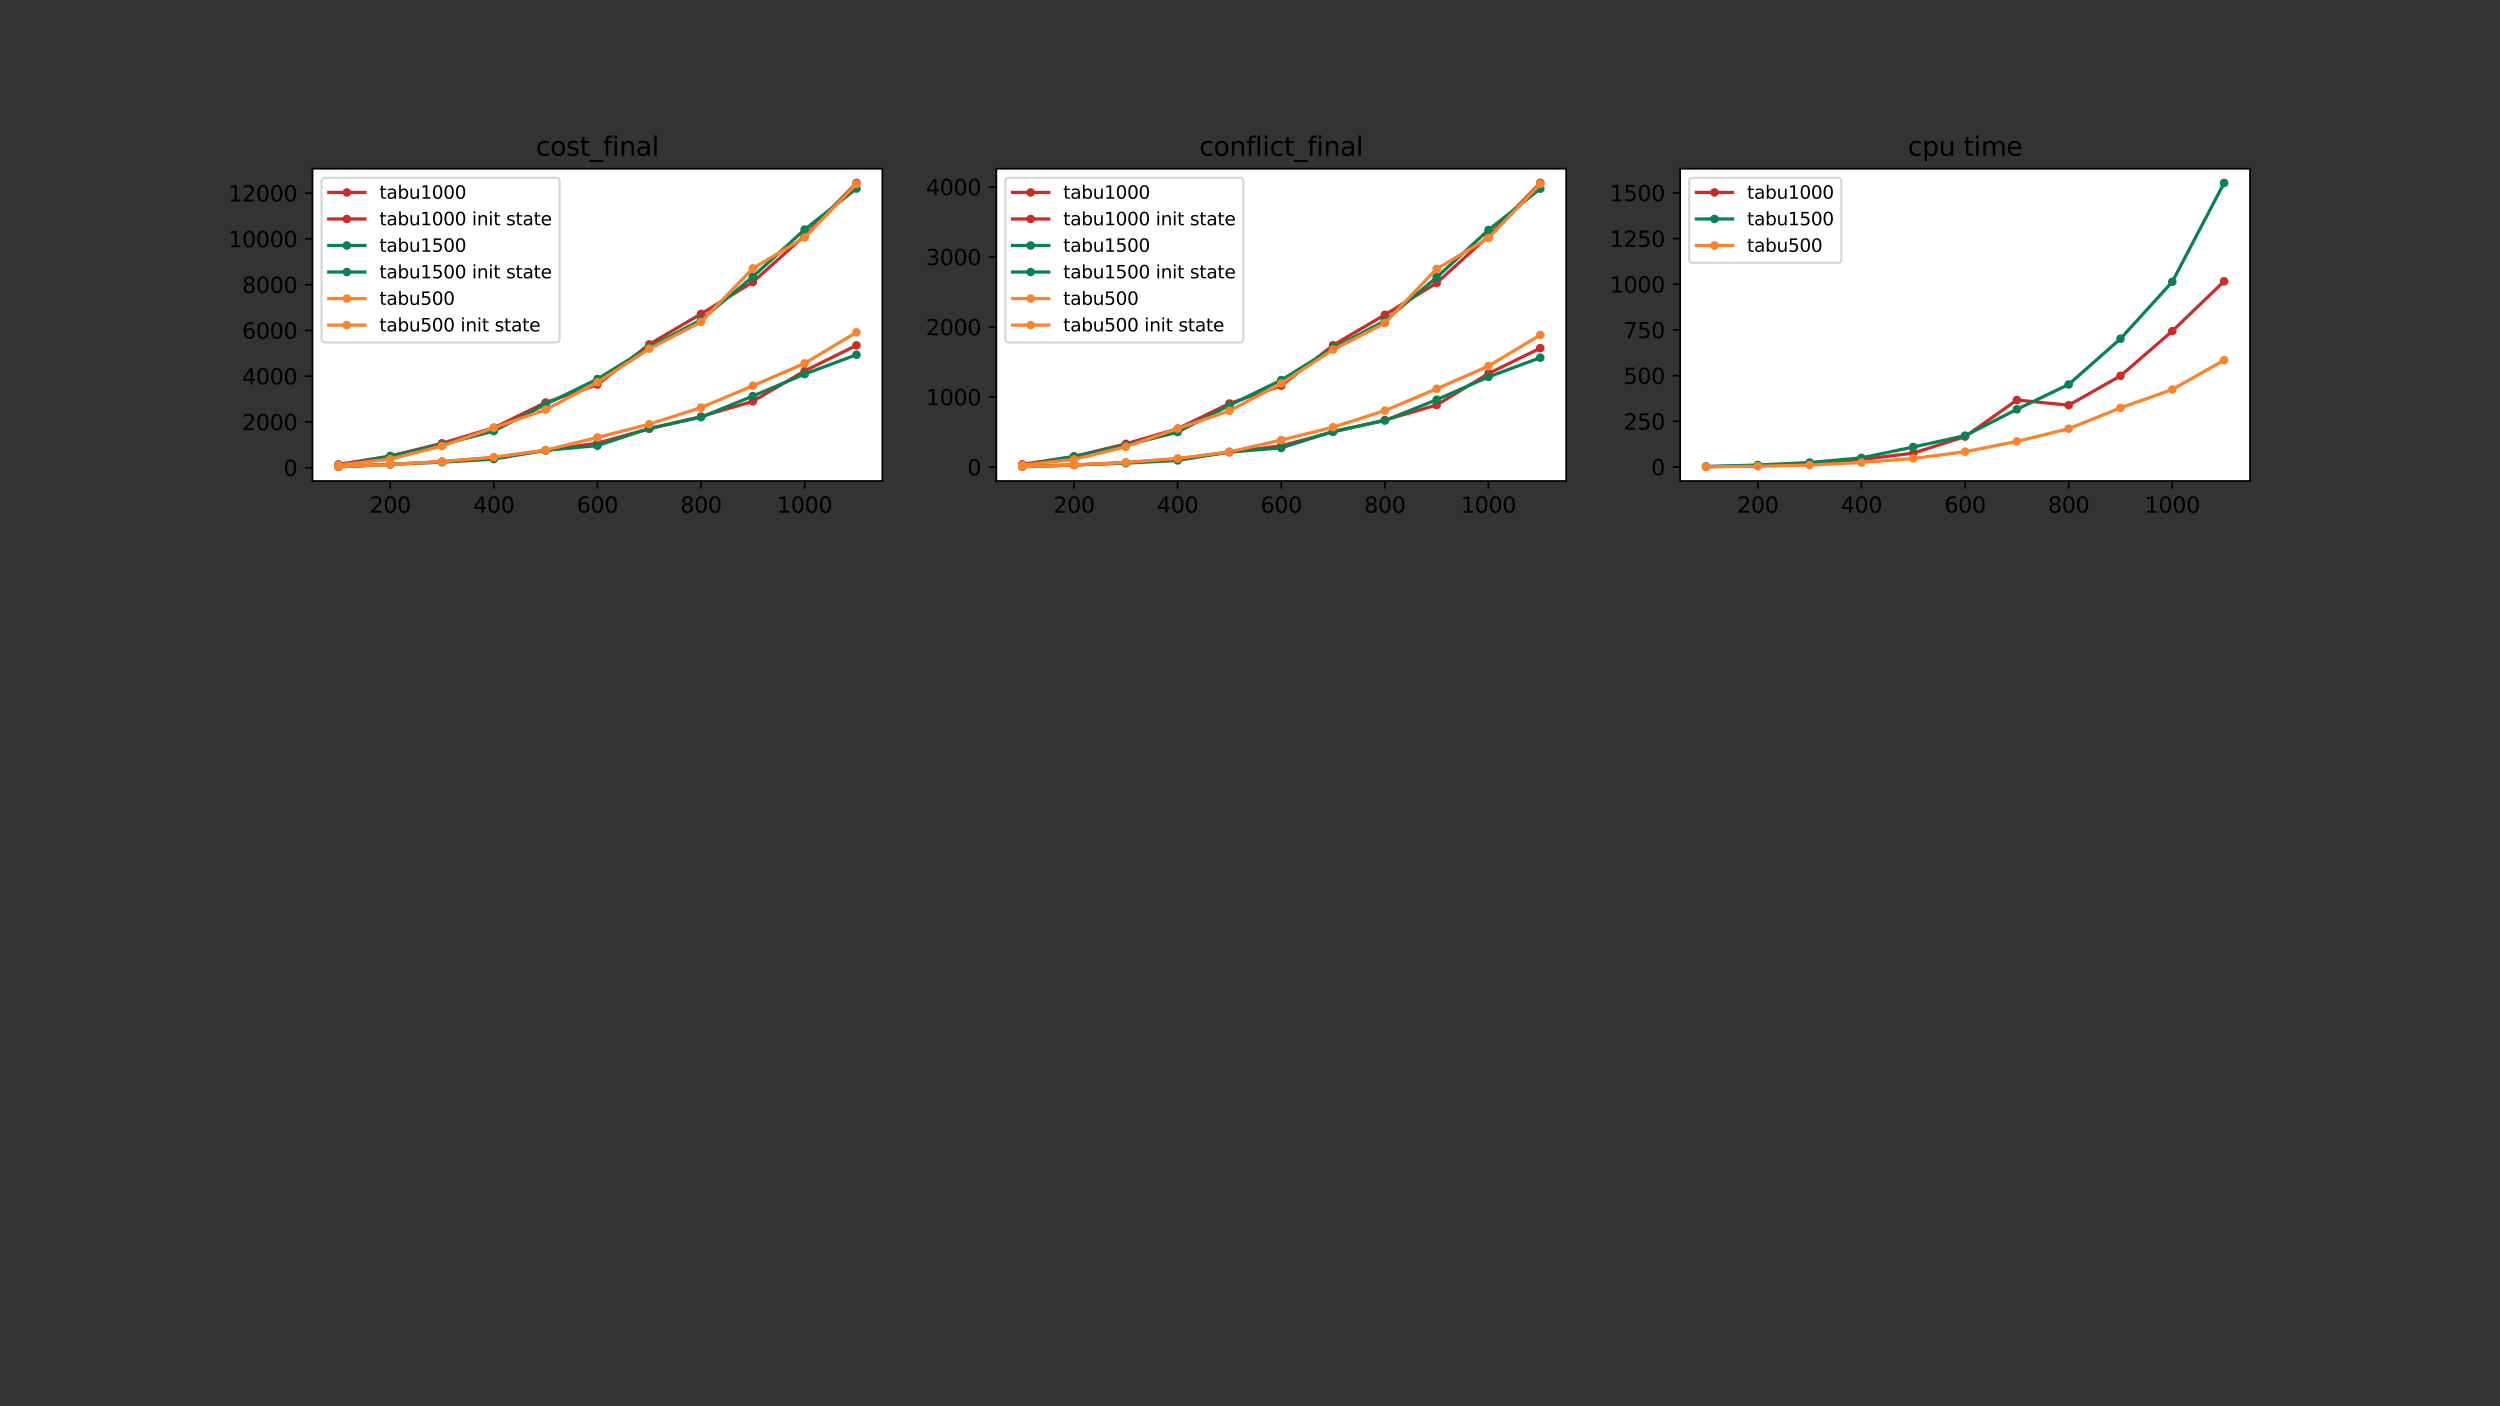 <?xml version="1.0" encoding="utf-8" standalone="no"?>
<!DOCTYPE svg PUBLIC "-//W3C//DTD SVG 1.1//EN"
  "http://www.w3.org/Graphics/SVG/1.1/DTD/svg11.dtd">
<svg xmlns:xlink="http://www.w3.org/1999/xlink" width="1152pt" height="648pt" viewBox="0 0 1152 648" xmlns="http://www.w3.org/2000/svg" version="1.1">
 <rect x="0" y="0" width="1152" height="648" fill="#333333" stroke="none"/>
 <defs>
  <style type="text/css">*{stroke-linejoin: round; stroke-linecap: butt}</style>
 </defs>
 <g id="figure_1">
  <g id="patch_1">
   <path d="M 0 648 
L 1152 648 
L 1152 0 
L 0 0 
L 0 648 
z
" style="fill: none"/>
  </g>
  <g id="axes_1">
   <g id="patch_2">
    <path d="M 144 221.654 
L 406.588 221.654 
L 406.588 77.76 
L 144 77.76 
z
" style="fill: #ffffff"/>
   </g>
   <g id="matplotlib.axis_1">
    <g id="xtick_1">
     <g id="line2d_1">
      <defs>
       <path id="m471e242b1f" d="M 0 0 
L 0 3.5 
" style="stroke: #000000; stroke-width: 0.8"/>
      </defs>
      <g>
       <use xlink:href="#m471e242b1f" x="179.807" y="221.654" style="stroke: #000000; stroke-width: 0.8"/>
      </g>
     </g>
     <g id="text_1">
      <!-- 200 -->
      <g transform="translate(170.264 236.253)scale(0.1 -0.1)">
       <defs>
        <path id="DejaVuSans-32" d="M 1228 531 
L 3431 531 
L 3431 0 
L 469 0 
L 469 531 
Q 828 903 1448 1529 
Q 2069 2156 2228 2338 
Q 2531 2678 2651 2914 
Q 2772 3150 2772 3378 
Q 2772 3750 2511 3984 
Q 2250 4219 1831 4219 
Q 1534 4219 1204 4116 
Q 875 4013 500 3803 
L 500 4441 
Q 881 4594 1212 4672 
Q 1544 4750 1819 4750 
Q 2544 4750 2975 4387 
Q 3406 4025 3406 3419 
Q 3406 3131 3298 2873 
Q 3191 2616 2906 2266 
Q 2828 2175 2409 1742 
Q 1991 1309 1228 531 
z
" transform="scale(0.016)"/>
        <path id="DejaVuSans-30" d="M 2034 4250 
Q 1547 4250 1301 3770 
Q 1056 3291 1056 2328 
Q 1056 1369 1301 889 
Q 1547 409 2034 409 
Q 2525 409 2770 889 
Q 3016 1369 3016 2328 
Q 3016 3291 2770 3770 
Q 2525 4250 2034 4250 
z
M 2034 4750 
Q 2819 4750 3233 4129 
Q 3647 3509 3647 2328 
Q 3647 1150 3233 529 
Q 2819 -91 2034 -91 
Q 1250 -91 836 529 
Q 422 1150 422 2328 
Q 422 3509 836 4129 
Q 1250 4750 2034 4750 
z
" transform="scale(0.016)"/>
       </defs>
       <use xlink:href="#DejaVuSans-32"/>
       <use xlink:href="#DejaVuSans-30" x="63.623"/>
       <use xlink:href="#DejaVuSans-30" x="127.246"/>
      </g>
     </g>
    </g>
    <g id="xtick_2">
     <g id="line2d_2">
      <g>
       <use xlink:href="#m471e242b1f" x="227.551" y="221.654" style="stroke: #000000; stroke-width: 0.8"/>
      </g>
     </g>
     <g id="text_2">
      <!-- 400 -->
      <g transform="translate(218.007 236.253)scale(0.1 -0.1)">
       <defs>
        <path id="DejaVuSans-34" d="M 2419 4116 
L 825 1625 
L 2419 1625 
L 2419 4116 
z
M 2253 4666 
L 3047 4666 
L 3047 1625 
L 3713 1625 
L 3713 1100 
L 3047 1100 
L 3047 0 
L 2419 0 
L 2419 1100 
L 313 1100 
L 313 1709 
L 2253 4666 
z
" transform="scale(0.016)"/>
       </defs>
       <use xlink:href="#DejaVuSans-34"/>
       <use xlink:href="#DejaVuSans-30" x="63.623"/>
       <use xlink:href="#DejaVuSans-30" x="127.246"/>
      </g>
     </g>
    </g>
    <g id="xtick_3">
     <g id="line2d_3">
      <g>
       <use xlink:href="#m471e242b1f" x="275.294" y="221.654" style="stroke: #000000; stroke-width: 0.8"/>
      </g>
     </g>
     <g id="text_3">
      <!-- 600 -->
      <g transform="translate(265.75 236.253)scale(0.1 -0.1)">
       <defs>
        <path id="DejaVuSans-36" d="M 2113 2584 
Q 1688 2584 1439 2293 
Q 1191 2003 1191 1497 
Q 1191 994 1439 701 
Q 1688 409 2113 409 
Q 2538 409 2786 701 
Q 3034 994 3034 1497 
Q 3034 2003 2786 2293 
Q 2538 2584 2113 2584 
z
M 3366 4563 
L 3366 3988 
Q 3128 4100 2886 4159 
Q 2644 4219 2406 4219 
Q 1781 4219 1451 3797 
Q 1122 3375 1075 2522 
Q 1259 2794 1537 2939 
Q 1816 3084 2150 3084 
Q 2853 3084 3261 2657 
Q 3669 2231 3669 1497 
Q 3669 778 3244 343 
Q 2819 -91 2113 -91 
Q 1303 -91 875 529 
Q 447 1150 447 2328 
Q 447 3434 972 4092 
Q 1497 4750 2381 4750 
Q 2619 4750 2861 4703 
Q 3103 4656 3366 4563 
z
" transform="scale(0.016)"/>
       </defs>
       <use xlink:href="#DejaVuSans-36"/>
       <use xlink:href="#DejaVuSans-30" x="63.623"/>
       <use xlink:href="#DejaVuSans-30" x="127.246"/>
      </g>
     </g>
    </g>
    <g id="xtick_4">
     <g id="line2d_4">
      <g>
       <use xlink:href="#m471e242b1f" x="323.037" y="221.654" style="stroke: #000000; stroke-width: 0.8"/>
      </g>
     </g>
     <g id="text_4">
      <!-- 800 -->
      <g transform="translate(313.494 236.253)scale(0.1 -0.1)">
       <defs>
        <path id="DejaVuSans-38" d="M 2034 2216 
Q 1584 2216 1326 1975 
Q 1069 1734 1069 1313 
Q 1069 891 1326 650 
Q 1584 409 2034 409 
Q 2484 409 2743 651 
Q 3003 894 3003 1313 
Q 3003 1734 2745 1975 
Q 2488 2216 2034 2216 
z
M 1403 2484 
Q 997 2584 770 2862 
Q 544 3141 544 3541 
Q 544 4100 942 4425 
Q 1341 4750 2034 4750 
Q 2731 4750 3128 4425 
Q 3525 4100 3525 3541 
Q 3525 3141 3298 2862 
Q 3072 2584 2669 2484 
Q 3125 2378 3379 2068 
Q 3634 1759 3634 1313 
Q 3634 634 3220 271 
Q 2806 -91 2034 -91 
Q 1263 -91 848 271 
Q 434 634 434 1313 
Q 434 1759 690 2068 
Q 947 2378 1403 2484 
z
M 1172 3481 
Q 1172 3119 1398 2916 
Q 1625 2713 2034 2713 
Q 2441 2713 2670 2916 
Q 2900 3119 2900 3481 
Q 2900 3844 2670 4047 
Q 2441 4250 2034 4250 
Q 1625 4250 1398 4047 
Q 1172 3844 1172 3481 
z
" transform="scale(0.016)"/>
       </defs>
       <use xlink:href="#DejaVuSans-38"/>
       <use xlink:href="#DejaVuSans-30" x="63.623"/>
       <use xlink:href="#DejaVuSans-30" x="127.246"/>
      </g>
     </g>
    </g>
    <g id="xtick_5">
     <g id="line2d_5">
      <g>
       <use xlink:href="#m471e242b1f" x="370.781" y="221.654" style="stroke: #000000; stroke-width: 0.8"/>
      </g>
     </g>
     <g id="text_5">
      <!-- 1000 -->
      <g transform="translate(358.056 236.253)scale(0.1 -0.1)">
       <defs>
        <path id="DejaVuSans-31" d="M 794 531 
L 1825 531 
L 1825 4091 
L 703 3866 
L 703 4441 
L 1819 4666 
L 2450 4666 
L 2450 531 
L 3481 531 
L 3481 0 
L 794 0 
L 794 531 
z
" transform="scale(0.016)"/>
       </defs>
       <use xlink:href="#DejaVuSans-31"/>
       <use xlink:href="#DejaVuSans-30" x="63.623"/>
       <use xlink:href="#DejaVuSans-30" x="127.246"/>
       <use xlink:href="#DejaVuSans-30" x="190.869"/>
      </g>
     </g>
    </g>
   </g>
   <g id="matplotlib.axis_2">
    <g id="ytick_1">
     <g id="line2d_6">
      <defs>
       <path id="md232467ee6" d="M 0 0 
L -3.5 0 
" style="stroke: #000000; stroke-width: 0.8"/>
      </defs>
      <g>
       <use xlink:href="#md232467ee6" x="144" y="215.52" style="stroke: #000000; stroke-width: 0.8"/>
      </g>
     </g>
     <g id="text_6">
      <!-- 0 -->
      <g transform="translate(130.637 219.32)scale(0.1 -0.1)">
       <use xlink:href="#DejaVuSans-30"/>
      </g>
     </g>
    </g>
    <g id="ytick_2">
     <g id="line2d_7">
      <g>
       <use xlink:href="#md232467ee6" x="144" y="194.433" style="stroke: #000000; stroke-width: 0.8"/>
      </g>
     </g>
     <g id="text_7">
      <!-- 2000 -->
      <g transform="translate(111.55 198.233)scale(0.1 -0.1)">
       <use xlink:href="#DejaVuSans-32"/>
       <use xlink:href="#DejaVuSans-30" x="63.623"/>
       <use xlink:href="#DejaVuSans-30" x="127.246"/>
       <use xlink:href="#DejaVuSans-30" x="190.869"/>
      </g>
     </g>
    </g>
    <g id="ytick_3">
     <g id="line2d_8">
      <g>
       <use xlink:href="#md232467ee6" x="144" y="173.346" style="stroke: #000000; stroke-width: 0.8"/>
      </g>
     </g>
     <g id="text_8">
      <!-- 4000 -->
      <g transform="translate(111.55 177.145)scale(0.1 -0.1)">
       <use xlink:href="#DejaVuSans-34"/>
       <use xlink:href="#DejaVuSans-30" x="63.623"/>
       <use xlink:href="#DejaVuSans-30" x="127.246"/>
       <use xlink:href="#DejaVuSans-30" x="190.869"/>
      </g>
     </g>
    </g>
    <g id="ytick_4">
     <g id="line2d_9">
      <g>
       <use xlink:href="#md232467ee6" x="144" y="152.259" style="stroke: #000000; stroke-width: 0.8"/>
      </g>
     </g>
     <g id="text_9">
      <!-- 6000 -->
      <g transform="translate(111.55 156.058)scale(0.1 -0.1)">
       <use xlink:href="#DejaVuSans-36"/>
       <use xlink:href="#DejaVuSans-30" x="63.623"/>
       <use xlink:href="#DejaVuSans-30" x="127.246"/>
       <use xlink:href="#DejaVuSans-30" x="190.869"/>
      </g>
     </g>
    </g>
    <g id="ytick_5">
     <g id="line2d_10">
      <g>
       <use xlink:href="#md232467ee6" x="144" y="131.172" style="stroke: #000000; stroke-width: 0.8"/>
      </g>
     </g>
     <g id="text_10">
      <!-- 8000 -->
      <g transform="translate(111.55 134.971)scale(0.1 -0.1)">
       <use xlink:href="#DejaVuSans-38"/>
       <use xlink:href="#DejaVuSans-30" x="63.623"/>
       <use xlink:href="#DejaVuSans-30" x="127.246"/>
       <use xlink:href="#DejaVuSans-30" x="190.869"/>
      </g>
     </g>
    </g>
    <g id="ytick_6">
     <g id="line2d_11">
      <g>
       <use xlink:href="#md232467ee6" x="144" y="110.085" style="stroke: #000000; stroke-width: 0.8"/>
      </g>
     </g>
     <g id="text_11">
      <!-- 10000 -->
      <g transform="translate(105.188 113.884)scale(0.1 -0.1)">
       <use xlink:href="#DejaVuSans-31"/>
       <use xlink:href="#DejaVuSans-30" x="63.623"/>
       <use xlink:href="#DejaVuSans-30" x="127.246"/>
       <use xlink:href="#DejaVuSans-30" x="190.869"/>
       <use xlink:href="#DejaVuSans-30" x="254.492"/>
      </g>
     </g>
    </g>
    <g id="ytick_7">
     <g id="line2d_12">
      <g>
       <use xlink:href="#md232467ee6" x="144" y="88.998" style="stroke: #000000; stroke-width: 0.8"/>
      </g>
     </g>
     <g id="text_12">
      <!-- 12000 -->
      <g transform="translate(105.188 92.797)scale(0.1 -0.1)">
       <use xlink:href="#DejaVuSans-31"/>
       <use xlink:href="#DejaVuSans-32" x="63.623"/>
       <use xlink:href="#DejaVuSans-30" x="127.246"/>
       <use xlink:href="#DejaVuSans-30" x="190.869"/>
       <use xlink:href="#DejaVuSans-30" x="254.492"/>
      </g>
     </g>
    </g>
   </g>
   <g id="line2d_13">
    <path d="M 155.936 215.113 
L 179.807 213.995 
L 203.679 212.707 
L 227.551 210.896 
L 251.422 207.578 
L 275.294 204.173 
L 299.166 197.572 
L 323.037 191.949 
L 346.909 184.934 
L 370.781 170.923 
L 394.652 159.144 
" clip-path="url(#p3774757116)" style="fill: none; stroke: #c72e29; stroke-width: 1.5; stroke-linecap: square"/>
    <defs>
     <path id="m76ec2ca6ee" d="M 0 1.5 
C 0.398 1.5 0.779 1.342 1.061 1.061 
C 1.342 0.779 1.5 0.398 1.5 0 
C 1.5 -0.398 1.342 -0.779 1.061 -1.061 
C 0.779 -1.342 0.398 -1.5 0 -1.5 
C -0.398 -1.5 -0.779 -1.342 -1.061 -1.061 
C -1.342 -0.779 -1.5 -0.398 -1.5 0 
C -1.5 0.398 -1.342 0.779 -1.061 1.061 
C -0.779 1.342 -0.398 1.5 0 1.5 
z
" style="stroke: #c72e29"/>
    </defs>
    <g clip-path="url(#p3774757116)">
     <use xlink:href="#m76ec2ca6ee" x="155.936" y="215.113" style="fill: #c72e29; stroke: #c72e29"/>
     <use xlink:href="#m76ec2ca6ee" x="179.807" y="213.995" style="fill: #c72e29; stroke: #c72e29"/>
     <use xlink:href="#m76ec2ca6ee" x="203.679" y="212.707" style="fill: #c72e29; stroke: #c72e29"/>
     <use xlink:href="#m76ec2ca6ee" x="227.551" y="210.896" style="fill: #c72e29; stroke: #c72e29"/>
     <use xlink:href="#m76ec2ca6ee" x="251.422" y="207.578" style="fill: #c72e29; stroke: #c72e29"/>
     <use xlink:href="#m76ec2ca6ee" x="275.294" y="204.173" style="fill: #c72e29; stroke: #c72e29"/>
     <use xlink:href="#m76ec2ca6ee" x="299.166" y="197.572" style="fill: #c72e29; stroke: #c72e29"/>
     <use xlink:href="#m76ec2ca6ee" x="323.037" y="191.949" style="fill: #c72e29; stroke: #c72e29"/>
     <use xlink:href="#m76ec2ca6ee" x="346.909" y="184.934" style="fill: #c72e29; stroke: #c72e29"/>
     <use xlink:href="#m76ec2ca6ee" x="370.781" y="170.923" style="fill: #c72e29; stroke: #c72e29"/>
     <use xlink:href="#m76ec2ca6ee" x="394.652" y="159.144" style="fill: #c72e29; stroke: #c72e29"/>
    </g>
   </g>
   <g id="line2d_14">
    <path d="M 155.936 213.991 
L 179.807 210.156 
L 203.679 204.254 
L 227.551 197.115 
L 251.422 185.47 
L 275.294 177.226 
L 299.166 158.657 
L 323.037 144.654 
L 346.909 129.995 
L 370.781 108.58 
L 394.652 84.301 
" clip-path="url(#p3774757116)" style="fill: none; stroke: #c72e29; stroke-width: 1.5; stroke-linecap: square"/>
    <g clip-path="url(#p3774757116)">
     <use xlink:href="#m76ec2ca6ee" x="155.936" y="213.991" style="fill: #c72e29; stroke: #c72e29"/>
     <use xlink:href="#m76ec2ca6ee" x="179.807" y="210.156" style="fill: #c72e29; stroke: #c72e29"/>
     <use xlink:href="#m76ec2ca6ee" x="203.679" y="204.254" style="fill: #c72e29; stroke: #c72e29"/>
     <use xlink:href="#m76ec2ca6ee" x="227.551" y="197.115" style="fill: #c72e29; stroke: #c72e29"/>
     <use xlink:href="#m76ec2ca6ee" x="251.422" y="185.47" style="fill: #c72e29; stroke: #c72e29"/>
     <use xlink:href="#m76ec2ca6ee" x="275.294" y="177.226" style="fill: #c72e29; stroke: #c72e29"/>
     <use xlink:href="#m76ec2ca6ee" x="299.166" y="158.657" style="fill: #c72e29; stroke: #c72e29"/>
     <use xlink:href="#m76ec2ca6ee" x="323.037" y="144.654" style="fill: #c72e29; stroke: #c72e29"/>
     <use xlink:href="#m76ec2ca6ee" x="346.909" y="129.995" style="fill: #c72e29; stroke: #c72e29"/>
     <use xlink:href="#m76ec2ca6ee" x="370.781" y="108.58" style="fill: #c72e29; stroke: #c72e29"/>
     <use xlink:href="#m76ec2ca6ee" x="394.652" y="84.301" style="fill: #c72e29; stroke: #c72e29"/>
    </g>
   </g>
   <g id="line2d_15">
    <path d="M 155.936 215.027 
L 179.807 213.943 
L 203.679 212.993 
L 227.551 211.538 
L 251.422 207.492 
L 275.294 205.359 
L 299.166 197.409 
L 323.037 192.215 
L 346.909 182.512 
L 370.781 172.364 
L 394.652 163.466 
" clip-path="url(#p3774757116)" style="fill: none; stroke: #098154; stroke-width: 1.5; stroke-linecap: square"/>
    <defs>
     <path id="m0d262f6563" d="M 0 1.5 
C 0.398 1.5 0.779 1.342 1.061 1.061 
C 1.342 0.779 1.5 0.398 1.5 0 
C 1.5 -0.398 1.342 -0.779 1.061 -1.061 
C 0.779 -1.342 0.398 -1.5 0 -1.5 
C -0.398 -1.5 -0.779 -1.342 -1.061 -1.061 
C -1.342 -0.779 -1.5 -0.398 -1.5 0 
C -1.5 0.398 -1.342 0.779 -1.061 1.061 
C -0.779 1.342 -0.398 1.5 0 1.5 
z
" style="stroke: #098154"/>
    </defs>
    <g clip-path="url(#p3774757116)">
     <use xlink:href="#m0d262f6563" x="155.936" y="215.027" style="fill: #098154; stroke: #098154"/>
     <use xlink:href="#m0d262f6563" x="179.807" y="213.943" style="fill: #098154; stroke: #098154"/>
     <use xlink:href="#m0d262f6563" x="203.679" y="212.993" style="fill: #098154; stroke: #098154"/>
     <use xlink:href="#m0d262f6563" x="227.551" y="211.538" style="fill: #098154; stroke: #098154"/>
     <use xlink:href="#m0d262f6563" x="251.422" y="207.492" style="fill: #098154; stroke: #098154"/>
     <use xlink:href="#m0d262f6563" x="275.294" y="205.359" style="fill: #098154; stroke: #098154"/>
     <use xlink:href="#m0d262f6563" x="299.166" y="197.409" style="fill: #098154; stroke: #098154"/>
     <use xlink:href="#m0d262f6563" x="323.037" y="192.215" style="fill: #098154; stroke: #098154"/>
     <use xlink:href="#m0d262f6563" x="346.909" y="182.512" style="fill: #098154; stroke: #098154"/>
     <use xlink:href="#m0d262f6563" x="370.781" y="172.364" style="fill: #098154; stroke: #098154"/>
     <use xlink:href="#m0d262f6563" x="394.652" y="163.466" style="fill: #098154; stroke: #098154"/>
    </g>
   </g>
   <g id="line2d_16">
    <path d="M 155.936 214.613 
L 179.807 210.186 
L 203.679 204.844 
L 227.551 198.624 
L 251.422 186.305 
L 275.294 174.666 
L 299.166 159.944 
L 323.037 147.396 
L 346.909 127.477 
L 370.781 105.782 
L 394.652 86.883 
" clip-path="url(#p3774757116)" style="fill: none; stroke: #098154; stroke-width: 1.5; stroke-linecap: square"/>
    <g clip-path="url(#p3774757116)">
     <use xlink:href="#m0d262f6563" x="155.936" y="214.613" style="fill: #098154; stroke: #098154"/>
     <use xlink:href="#m0d262f6563" x="179.807" y="210.186" style="fill: #098154; stroke: #098154"/>
     <use xlink:href="#m0d262f6563" x="203.679" y="204.844" style="fill: #098154; stroke: #098154"/>
     <use xlink:href="#m0d262f6563" x="227.551" y="198.624" style="fill: #098154; stroke: #098154"/>
     <use xlink:href="#m0d262f6563" x="251.422" y="186.305" style="fill: #098154; stroke: #098154"/>
     <use xlink:href="#m0d262f6563" x="275.294" y="174.666" style="fill: #098154; stroke: #098154"/>
     <use xlink:href="#m0d262f6563" x="299.166" y="159.944" style="fill: #098154; stroke: #098154"/>
     <use xlink:href="#m0d262f6563" x="323.037" y="147.396" style="fill: #098154; stroke: #098154"/>
     <use xlink:href="#m0d262f6563" x="346.909" y="127.477" style="fill: #098154; stroke: #098154"/>
     <use xlink:href="#m0d262f6563" x="370.781" y="105.782" style="fill: #098154; stroke: #098154"/>
     <use xlink:href="#m0d262f6563" x="394.652" y="86.883" style="fill: #098154; stroke: #098154"/>
    </g>
   </g>
   <g id="line2d_17">
    <path d="M 155.936 215.039 
L 179.807 214.025 
L 203.679 212.7 
L 227.551 210.65 
L 251.422 207.41 
L 275.294 201.556 
L 299.166 195.454 
L 323.037 187.782 
L 346.909 177.75 
L 370.781 167.445 
L 394.652 153.13 
" clip-path="url(#p3774757116)" style="fill: none; stroke: #fb832d; stroke-width: 1.5; stroke-linecap: square"/>
    <defs>
     <path id="mfb580c3d47" d="M 0 1.5 
C 0.398 1.5 0.779 1.342 1.061 1.061 
C 1.342 0.779 1.5 0.398 1.5 0 
C 1.5 -0.398 1.342 -0.779 1.061 -1.061 
C 0.779 -1.342 0.398 -1.5 0 -1.5 
C -0.398 -1.5 -0.779 -1.342 -1.061 -1.061 
C -1.342 -0.779 -1.5 -0.398 -1.5 0 
C -1.5 0.398 -1.342 0.779 -1.061 1.061 
C -0.779 1.342 -0.398 1.5 0 1.5 
z
" style="stroke: #fb832d"/>
    </defs>
    <g clip-path="url(#p3774757116)">
     <use xlink:href="#mfb580c3d47" x="155.936" y="215.039" style="fill: #fb832d; stroke: #fb832d"/>
     <use xlink:href="#mfb580c3d47" x="179.807" y="214.025" style="fill: #fb832d; stroke: #fb832d"/>
     <use xlink:href="#mfb580c3d47" x="203.679" y="212.7" style="fill: #fb832d; stroke: #fb832d"/>
     <use xlink:href="#mfb580c3d47" x="227.551" y="210.65" style="fill: #fb832d; stroke: #fb832d"/>
     <use xlink:href="#mfb580c3d47" x="251.422" y="207.41" style="fill: #fb832d; stroke: #fb832d"/>
     <use xlink:href="#mfb580c3d47" x="275.294" y="201.556" style="fill: #fb832d; stroke: #fb832d"/>
     <use xlink:href="#mfb580c3d47" x="299.166" y="195.454" style="fill: #fb832d; stroke: #fb832d"/>
     <use xlink:href="#mfb580c3d47" x="323.037" y="187.782" style="fill: #fb832d; stroke: #fb832d"/>
     <use xlink:href="#mfb580c3d47" x="346.909" y="177.75" style="fill: #fb832d; stroke: #fb832d"/>
     <use xlink:href="#mfb580c3d47" x="370.781" y="167.445" style="fill: #fb832d; stroke: #fb832d"/>
     <use xlink:href="#mfb580c3d47" x="394.652" y="153.13" style="fill: #fb832d; stroke: #fb832d"/>
    </g>
   </g>
   <g id="line2d_18">
    <path d="M 155.936 214.361 
L 179.807 211.514 
L 203.679 205.537 
L 227.551 197.132 
L 251.422 188.775 
L 275.294 176.172 
L 299.166 160.7 
L 323.037 148.347 
L 346.909 123.662 
L 370.781 109.438 
L 394.652 84.758 
" clip-path="url(#p3774757116)" style="fill: none; stroke: #fb832d; stroke-width: 1.5; stroke-linecap: square"/>
    <g clip-path="url(#p3774757116)">
     <use xlink:href="#mfb580c3d47" x="155.936" y="214.361" style="fill: #fb832d; stroke: #fb832d"/>
     <use xlink:href="#mfb580c3d47" x="179.807" y="211.514" style="fill: #fb832d; stroke: #fb832d"/>
     <use xlink:href="#mfb580c3d47" x="203.679" y="205.537" style="fill: #fb832d; stroke: #fb832d"/>
     <use xlink:href="#mfb580c3d47" x="227.551" y="197.132" style="fill: #fb832d; stroke: #fb832d"/>
     <use xlink:href="#mfb580c3d47" x="251.422" y="188.775" style="fill: #fb832d; stroke: #fb832d"/>
     <use xlink:href="#mfb580c3d47" x="275.294" y="176.172" style="fill: #fb832d; stroke: #fb832d"/>
     <use xlink:href="#mfb580c3d47" x="299.166" y="160.7" style="fill: #fb832d; stroke: #fb832d"/>
     <use xlink:href="#mfb580c3d47" x="323.037" y="148.347" style="fill: #fb832d; stroke: #fb832d"/>
     <use xlink:href="#mfb580c3d47" x="346.909" y="123.662" style="fill: #fb832d; stroke: #fb832d"/>
     <use xlink:href="#mfb580c3d47" x="370.781" y="109.438" style="fill: #fb832d; stroke: #fb832d"/>
     <use xlink:href="#mfb580c3d47" x="394.652" y="84.758" style="fill: #fb832d; stroke: #fb832d"/>
    </g>
   </g>
   <g id="patch_3">
    <path d="M 144 221.654 
L 144 77.76 
" style="fill: none; stroke: #000000; stroke-width: 0.8; stroke-linejoin: miter; stroke-linecap: square"/>
   </g>
   <g id="patch_4">
    <path d="M 406.588 221.654 
L 406.588 77.76 
" style="fill: none; stroke: #000000; stroke-width: 0.8; stroke-linejoin: miter; stroke-linecap: square"/>
   </g>
   <g id="patch_5">
    <path d="M 144 221.654 
L 406.588 221.654 
" style="fill: none; stroke: #000000; stroke-width: 0.8; stroke-linejoin: miter; stroke-linecap: square"/>
   </g>
   <g id="patch_6">
    <path d="M 144 77.76 
L 406.588 77.76 
" style="fill: none; stroke: #000000; stroke-width: 0.8; stroke-linejoin: miter; stroke-linecap: square"/>
   </g>
   <g id="text_13">
    <!-- cost_final -->
    <g transform="translate(246.921 71.76)scale(0.12 -0.12)">
     <defs>
      <path id="DejaVuSans-63" d="M 3122 3366 
L 3122 2828 
Q 2878 2963 2633 3030 
Q 2388 3097 2138 3097 
Q 1578 3097 1268 2742 
Q 959 2388 959 1747 
Q 959 1106 1268 751 
Q 1578 397 2138 397 
Q 2388 397 2633 464 
Q 2878 531 3122 666 
L 3122 134 
Q 2881 22 2623 -34 
Q 2366 -91 2075 -91 
Q 1284 -91 818 406 
Q 353 903 353 1747 
Q 353 2603 823 3093 
Q 1294 3584 2113 3584 
Q 2378 3584 2631 3529 
Q 2884 3475 3122 3366 
z
" transform="scale(0.016)"/>
      <path id="DejaVuSans-6f" d="M 1959 3097 
Q 1497 3097 1228 2736 
Q 959 2375 959 1747 
Q 959 1119 1226 758 
Q 1494 397 1959 397 
Q 2419 397 2687 759 
Q 2956 1122 2956 1747 
Q 2956 2369 2687 2733 
Q 2419 3097 1959 3097 
z
M 1959 3584 
Q 2709 3584 3137 3096 
Q 3566 2609 3566 1747 
Q 3566 888 3137 398 
Q 2709 -91 1959 -91 
Q 1206 -91 779 398 
Q 353 888 353 1747 
Q 353 2609 779 3096 
Q 1206 3584 1959 3584 
z
" transform="scale(0.016)"/>
      <path id="DejaVuSans-73" d="M 2834 3397 
L 2834 2853 
Q 2591 2978 2328 3040 
Q 2066 3103 1784 3103 
Q 1356 3103 1142 2972 
Q 928 2841 928 2578 
Q 928 2378 1081 2264 
Q 1234 2150 1697 2047 
L 1894 2003 
Q 2506 1872 2764 1633 
Q 3022 1394 3022 966 
Q 3022 478 2636 193 
Q 2250 -91 1575 -91 
Q 1294 -91 989 -36 
Q 684 19 347 128 
L 347 722 
Q 666 556 975 473 
Q 1284 391 1588 391 
Q 1994 391 2212 530 
Q 2431 669 2431 922 
Q 2431 1156 2273 1281 
Q 2116 1406 1581 1522 
L 1381 1569 
Q 847 1681 609 1914 
Q 372 2147 372 2553 
Q 372 3047 722 3315 
Q 1072 3584 1716 3584 
Q 2034 3584 2315 3537 
Q 2597 3491 2834 3397 
z
" transform="scale(0.016)"/>
      <path id="DejaVuSans-74" d="M 1172 4494 
L 1172 3500 
L 2356 3500 
L 2356 3053 
L 1172 3053 
L 1172 1153 
Q 1172 725 1289 603 
Q 1406 481 1766 481 
L 2356 481 
L 2356 0 
L 1766 0 
Q 1100 0 847 248 
Q 594 497 594 1153 
L 594 3053 
L 172 3053 
L 172 3500 
L 594 3500 
L 594 4494 
L 1172 4494 
z
" transform="scale(0.016)"/>
      <path id="DejaVuSans-5f" d="M 3263 -1063 
L 3263 -1509 
L -63 -1509 
L -63 -1063 
L 3263 -1063 
z
" transform="scale(0.016)"/>
      <path id="DejaVuSans-66" d="M 2375 4863 
L 2375 4384 
L 1825 4384 
Q 1516 4384 1395 4259 
Q 1275 4134 1275 3809 
L 1275 3500 
L 2222 3500 
L 2222 3053 
L 1275 3053 
L 1275 0 
L 697 0 
L 697 3053 
L 147 3053 
L 147 3500 
L 697 3500 
L 697 3744 
Q 697 4328 969 4595 
Q 1241 4863 1831 4863 
L 2375 4863 
z
" transform="scale(0.016)"/>
      <path id="DejaVuSans-69" d="M 603 3500 
L 1178 3500 
L 1178 0 
L 603 0 
L 603 3500 
z
M 603 4863 
L 1178 4863 
L 1178 4134 
L 603 4134 
L 603 4863 
z
" transform="scale(0.016)"/>
      <path id="DejaVuSans-6e" d="M 3513 2113 
L 3513 0 
L 2938 0 
L 2938 2094 
Q 2938 2591 2744 2837 
Q 2550 3084 2163 3084 
Q 1697 3084 1428 2787 
Q 1159 2491 1159 1978 
L 1159 0 
L 581 0 
L 581 3500 
L 1159 3500 
L 1159 2956 
Q 1366 3272 1645 3428 
Q 1925 3584 2291 3584 
Q 2894 3584 3203 3211 
Q 3513 2838 3513 2113 
z
" transform="scale(0.016)"/>
      <path id="DejaVuSans-61" d="M 2194 1759 
Q 1497 1759 1228 1600 
Q 959 1441 959 1056 
Q 959 750 1161 570 
Q 1363 391 1709 391 
Q 2188 391 2477 730 
Q 2766 1069 2766 1631 
L 2766 1759 
L 2194 1759 
z
M 3341 1997 
L 3341 0 
L 2766 0 
L 2766 531 
Q 2569 213 2275 61 
Q 1981 -91 1556 -91 
Q 1019 -91 701 211 
Q 384 513 384 1019 
Q 384 1609 779 1909 
Q 1175 2209 1959 2209 
L 2766 2209 
L 2766 2266 
Q 2766 2663 2505 2880 
Q 2244 3097 1772 3097 
Q 1472 3097 1187 3025 
Q 903 2953 641 2809 
L 641 3341 
Q 956 3463 1253 3523 
Q 1550 3584 1831 3584 
Q 2591 3584 2966 3190 
Q 3341 2797 3341 1997 
z
" transform="scale(0.016)"/>
      <path id="DejaVuSans-6c" d="M 603 4863 
L 1178 4863 
L 1178 0 
L 603 0 
L 603 4863 
z
" transform="scale(0.016)"/>
     </defs>
     <use xlink:href="#DejaVuSans-63"/>
     <use xlink:href="#DejaVuSans-6f" x="54.98"/>
     <use xlink:href="#DejaVuSans-73" x="116.162"/>
     <use xlink:href="#DejaVuSans-74" x="168.262"/>
     <use xlink:href="#DejaVuSans-5f" x="207.471"/>
     <use xlink:href="#DejaVuSans-66" x="257.471"/>
     <use xlink:href="#DejaVuSans-69" x="292.676"/>
     <use xlink:href="#DejaVuSans-6e" x="320.459"/>
     <use xlink:href="#DejaVuSans-61" x="383.838"/>
     <use xlink:href="#DejaVuSans-6c" x="445.117"/>
    </g>
   </g>
   <g id="legend_1">
    <g id="patch_7">
     <path d="M 149.831 157.785 
L 256.193 157.785 
Q 257.859 157.785 257.859 156.119 
L 257.859 83.591 
Q 257.859 81.925 256.193 81.925 
L 149.831 81.925 
Q 148.165 81.925 148.165 83.591 
L 148.165 156.119 
Q 148.165 157.785 149.831 157.785 
z
" style="fill: #ffffff; opacity: 0.8; stroke: #cccccc; stroke-linejoin: miter"/>
    </g>
    <g id="line2d_19">
     <path d="M 151.497 88.671 
L 159.827 88.671 
L 168.157 88.671 
" style="fill: none; stroke: #c72e29; stroke-width: 1.5; stroke-linecap: square"/>
     <g>
      <use xlink:href="#m76ec2ca6ee" x="159.827" y="88.671" style="fill: #c72e29; stroke: #c72e29"/>
     </g>
    </g>
    <g id="text_14">
     <!-- tabu1000 -->
     <g transform="translate(174.821 91.586)scale(0.083 -0.083)">
      <defs>
       <path id="DejaVuSans-62" d="M 3116 1747 
Q 3116 2381 2855 2742 
Q 2594 3103 2138 3103 
Q 1681 3103 1420 2742 
Q 1159 2381 1159 1747 
Q 1159 1113 1420 752 
Q 1681 391 2138 391 
Q 2594 391 2855 752 
Q 3116 1113 3116 1747 
z
M 1159 2969 
Q 1341 3281 1617 3432 
Q 1894 3584 2278 3584 
Q 2916 3584 3314 3078 
Q 3713 2572 3713 1747 
Q 3713 922 3314 415 
Q 2916 -91 2278 -91 
Q 1894 -91 1617 61 
Q 1341 213 1159 525 
L 1159 0 
L 581 0 
L 581 4863 
L 1159 4863 
L 1159 2969 
z
" transform="scale(0.016)"/>
       <path id="DejaVuSans-75" d="M 544 1381 
L 544 3500 
L 1119 3500 
L 1119 1403 
Q 1119 906 1312 657 
Q 1506 409 1894 409 
Q 2359 409 2629 706 
Q 2900 1003 2900 1516 
L 2900 3500 
L 3475 3500 
L 3475 0 
L 2900 0 
L 2900 538 
Q 2691 219 2414 64 
Q 2138 -91 1772 -91 
Q 1169 -91 856 284 
Q 544 659 544 1381 
z
M 1991 3584 
L 1991 3584 
z
" transform="scale(0.016)"/>
      </defs>
      <use xlink:href="#DejaVuSans-74"/>
      <use xlink:href="#DejaVuSans-61" x="39.209"/>
      <use xlink:href="#DejaVuSans-62" x="100.488"/>
      <use xlink:href="#DejaVuSans-75" x="163.965"/>
      <use xlink:href="#DejaVuSans-31" x="227.344"/>
      <use xlink:href="#DejaVuSans-30" x="290.967"/>
      <use xlink:href="#DejaVuSans-30" x="354.59"/>
      <use xlink:href="#DejaVuSans-30" x="418.213"/>
     </g>
    </g>
    <g id="line2d_20">
     <path d="M 151.497 100.898 
L 159.827 100.898 
L 168.157 100.898 
" style="fill: none; stroke: #c72e29; stroke-width: 1.5; stroke-linecap: square"/>
     <g>
      <use xlink:href="#m76ec2ca6ee" x="159.827" y="100.898" style="fill: #c72e29; stroke: #c72e29"/>
     </g>
    </g>
    <g id="text_15">
     <!-- tabu1000 init state -->
     <g transform="translate(174.821 103.813)scale(0.083 -0.083)">
      <defs>
       <path id="DejaVuSans-20" transform="scale(0.016)"/>
       <path id="DejaVuSans-65" d="M 3597 1894 
L 3597 1613 
L 953 1613 
Q 991 1019 1311 708 
Q 1631 397 2203 397 
Q 2534 397 2845 478 
Q 3156 559 3463 722 
L 3463 178 
Q 3153 47 2828 -22 
Q 2503 -91 2169 -91 
Q 1331 -91 842 396 
Q 353 884 353 1716 
Q 353 2575 817 3079 
Q 1281 3584 2069 3584 
Q 2775 3584 3186 3129 
Q 3597 2675 3597 1894 
z
M 3022 2063 
Q 3016 2534 2758 2815 
Q 2500 3097 2075 3097 
Q 1594 3097 1305 2825 
Q 1016 2553 972 2059 
L 3022 2063 
z
" transform="scale(0.016)"/>
      </defs>
      <use xlink:href="#DejaVuSans-74"/>
      <use xlink:href="#DejaVuSans-61" x="39.209"/>
      <use xlink:href="#DejaVuSans-62" x="100.488"/>
      <use xlink:href="#DejaVuSans-75" x="163.965"/>
      <use xlink:href="#DejaVuSans-31" x="227.344"/>
      <use xlink:href="#DejaVuSans-30" x="290.967"/>
      <use xlink:href="#DejaVuSans-30" x="354.59"/>
      <use xlink:href="#DejaVuSans-30" x="418.213"/>
      <use xlink:href="#DejaVuSans-20" x="481.836"/>
      <use xlink:href="#DejaVuSans-69" x="513.623"/>
      <use xlink:href="#DejaVuSans-6e" x="541.406"/>
      <use xlink:href="#DejaVuSans-69" x="604.785"/>
      <use xlink:href="#DejaVuSans-74" x="632.568"/>
      <use xlink:href="#DejaVuSans-20" x="671.777"/>
      <use xlink:href="#DejaVuSans-73" x="703.564"/>
      <use xlink:href="#DejaVuSans-74" x="755.664"/>
      <use xlink:href="#DejaVuSans-61" x="794.873"/>
      <use xlink:href="#DejaVuSans-74" x="856.152"/>
      <use xlink:href="#DejaVuSans-65" x="895.361"/>
     </g>
    </g>
    <g id="line2d_21">
     <path d="M 151.497 113.125 
L 159.827 113.125 
L 168.157 113.125 
" style="fill: none; stroke: #098154; stroke-width: 1.5; stroke-linecap: square"/>
     <g>
      <use xlink:href="#m0d262f6563" x="159.827" y="113.125" style="fill: #098154; stroke: #098154"/>
     </g>
    </g>
    <g id="text_16">
     <!-- tabu1500 -->
     <g transform="translate(174.821 116.04)scale(0.083 -0.083)">
      <defs>
       <path id="DejaVuSans-35" d="M 691 4666 
L 3169 4666 
L 3169 4134 
L 1269 4134 
L 1269 2991 
Q 1406 3038 1543 3061 
Q 1681 3084 1819 3084 
Q 2600 3084 3056 2656 
Q 3513 2228 3513 1497 
Q 3513 744 3044 326 
Q 2575 -91 1722 -91 
Q 1428 -91 1123 -41 
Q 819 9 494 109 
L 494 744 
Q 775 591 1075 516 
Q 1375 441 1709 441 
Q 2250 441 2565 725 
Q 2881 1009 2881 1497 
Q 2881 1984 2565 2268 
Q 2250 2553 1709 2553 
Q 1456 2553 1204 2497 
Q 953 2441 691 2322 
L 691 4666 
z
" transform="scale(0.016)"/>
      </defs>
      <use xlink:href="#DejaVuSans-74"/>
      <use xlink:href="#DejaVuSans-61" x="39.209"/>
      <use xlink:href="#DejaVuSans-62" x="100.488"/>
      <use xlink:href="#DejaVuSans-75" x="163.965"/>
      <use xlink:href="#DejaVuSans-31" x="227.344"/>
      <use xlink:href="#DejaVuSans-35" x="290.967"/>
      <use xlink:href="#DejaVuSans-30" x="354.59"/>
      <use xlink:href="#DejaVuSans-30" x="418.213"/>
     </g>
    </g>
    <g id="line2d_22">
     <path d="M 151.497 125.352 
L 159.827 125.352 
L 168.157 125.352 
" style="fill: none; stroke: #098154; stroke-width: 1.5; stroke-linecap: square"/>
     <g>
      <use xlink:href="#m0d262f6563" x="159.827" y="125.352" style="fill: #098154; stroke: #098154"/>
     </g>
    </g>
    <g id="text_17">
     <!-- tabu1500 init state -->
     <g transform="translate(174.821 128.267)scale(0.083 -0.083)">
      <use xlink:href="#DejaVuSans-74"/>
      <use xlink:href="#DejaVuSans-61" x="39.209"/>
      <use xlink:href="#DejaVuSans-62" x="100.488"/>
      <use xlink:href="#DejaVuSans-75" x="163.965"/>
      <use xlink:href="#DejaVuSans-31" x="227.344"/>
      <use xlink:href="#DejaVuSans-35" x="290.967"/>
      <use xlink:href="#DejaVuSans-30" x="354.59"/>
      <use xlink:href="#DejaVuSans-30" x="418.213"/>
      <use xlink:href="#DejaVuSans-20" x="481.836"/>
      <use xlink:href="#DejaVuSans-69" x="513.623"/>
      <use xlink:href="#DejaVuSans-6e" x="541.406"/>
      <use xlink:href="#DejaVuSans-69" x="604.785"/>
      <use xlink:href="#DejaVuSans-74" x="632.568"/>
      <use xlink:href="#DejaVuSans-20" x="671.777"/>
      <use xlink:href="#DejaVuSans-73" x="703.564"/>
      <use xlink:href="#DejaVuSans-74" x="755.664"/>
      <use xlink:href="#DejaVuSans-61" x="794.873"/>
      <use xlink:href="#DejaVuSans-74" x="856.152"/>
      <use xlink:href="#DejaVuSans-65" x="895.361"/>
     </g>
    </g>
    <g id="line2d_23">
     <path d="M 151.497 137.579 
L 159.827 137.579 
L 168.157 137.579 
" style="fill: none; stroke: #fb832d; stroke-width: 1.5; stroke-linecap: square"/>
     <g>
      <use xlink:href="#mfb580c3d47" x="159.827" y="137.579" style="fill: #fb832d; stroke: #fb832d"/>
     </g>
    </g>
    <g id="text_18">
     <!-- tabu500 -->
     <g transform="translate(174.821 140.494)scale(0.083 -0.083)">
      <use xlink:href="#DejaVuSans-74"/>
      <use xlink:href="#DejaVuSans-61" x="39.209"/>
      <use xlink:href="#DejaVuSans-62" x="100.488"/>
      <use xlink:href="#DejaVuSans-75" x="163.965"/>
      <use xlink:href="#DejaVuSans-35" x="227.344"/>
      <use xlink:href="#DejaVuSans-30" x="290.967"/>
      <use xlink:href="#DejaVuSans-30" x="354.59"/>
     </g>
    </g>
    <g id="line2d_24">
     <path d="M 151.497 149.805 
L 159.827 149.805 
L 168.157 149.805 
" style="fill: none; stroke: #fb832d; stroke-width: 1.5; stroke-linecap: square"/>
     <g>
      <use xlink:href="#mfb580c3d47" x="159.827" y="149.805" style="fill: #fb832d; stroke: #fb832d"/>
     </g>
    </g>
    <g id="text_19">
     <!-- tabu500 init state -->
     <g transform="translate(174.821 152.721)scale(0.083 -0.083)">
      <use xlink:href="#DejaVuSans-74"/>
      <use xlink:href="#DejaVuSans-61" x="39.209"/>
      <use xlink:href="#DejaVuSans-62" x="100.488"/>
      <use xlink:href="#DejaVuSans-75" x="163.965"/>
      <use xlink:href="#DejaVuSans-35" x="227.344"/>
      <use xlink:href="#DejaVuSans-30" x="290.967"/>
      <use xlink:href="#DejaVuSans-30" x="354.59"/>
      <use xlink:href="#DejaVuSans-20" x="418.213"/>
      <use xlink:href="#DejaVuSans-69" x="450"/>
      <use xlink:href="#DejaVuSans-6e" x="477.783"/>
      <use xlink:href="#DejaVuSans-69" x="541.162"/>
      <use xlink:href="#DejaVuSans-74" x="568.945"/>
      <use xlink:href="#DejaVuSans-20" x="608.154"/>
      <use xlink:href="#DejaVuSans-73" x="639.941"/>
      <use xlink:href="#DejaVuSans-74" x="692.041"/>
      <use xlink:href="#DejaVuSans-61" x="731.25"/>
      <use xlink:href="#DejaVuSans-74" x="792.529"/>
      <use xlink:href="#DejaVuSans-65" x="831.738"/>
     </g>
    </g>
   </g>
  </g>
  <g id="axes_2">
   <g id="patch_8">
    <path d="M 459.106 221.654 
L 721.694 221.654 
L 721.694 77.76 
L 459.106 77.76 
z
" style="fill: #ffffff"/>
   </g>
   <g id="matplotlib.axis_3">
    <g id="xtick_6">
     <g id="line2d_25">
      <g>
       <use xlink:href="#m471e242b1f" x="494.913" y="221.654" style="stroke: #000000; stroke-width: 0.8"/>
      </g>
     </g>
     <g id="text_20">
      <!-- 200 -->
      <g transform="translate(485.37 236.253)scale(0.1 -0.1)">
       <use xlink:href="#DejaVuSans-32"/>
       <use xlink:href="#DejaVuSans-30" x="63.623"/>
       <use xlink:href="#DejaVuSans-30" x="127.246"/>
      </g>
     </g>
    </g>
    <g id="xtick_7">
     <g id="line2d_26">
      <g>
       <use xlink:href="#m471e242b1f" x="542.657" y="221.654" style="stroke: #000000; stroke-width: 0.8"/>
      </g>
     </g>
     <g id="text_21">
      <!-- 400 -->
      <g transform="translate(533.113 236.253)scale(0.1 -0.1)">
       <use xlink:href="#DejaVuSans-34"/>
       <use xlink:href="#DejaVuSans-30" x="63.623"/>
       <use xlink:href="#DejaVuSans-30" x="127.246"/>
      </g>
     </g>
    </g>
    <g id="xtick_8">
     <g id="line2d_27">
      <g>
       <use xlink:href="#m471e242b1f" x="590.4" y="221.654" style="stroke: #000000; stroke-width: 0.8"/>
      </g>
     </g>
     <g id="text_22">
      <!-- 600 -->
      <g transform="translate(580.856 236.253)scale(0.1 -0.1)">
       <use xlink:href="#DejaVuSans-36"/>
       <use xlink:href="#DejaVuSans-30" x="63.623"/>
       <use xlink:href="#DejaVuSans-30" x="127.246"/>
      </g>
     </g>
    </g>
    <g id="xtick_9">
     <g id="line2d_28">
      <g>
       <use xlink:href="#m471e242b1f" x="638.143" y="221.654" style="stroke: #000000; stroke-width: 0.8"/>
      </g>
     </g>
     <g id="text_23">
      <!-- 800 -->
      <g transform="translate(628.6 236.253)scale(0.1 -0.1)">
       <use xlink:href="#DejaVuSans-38"/>
       <use xlink:href="#DejaVuSans-30" x="63.623"/>
       <use xlink:href="#DejaVuSans-30" x="127.246"/>
      </g>
     </g>
    </g>
    <g id="xtick_10">
     <g id="line2d_29">
      <g>
       <use xlink:href="#m471e242b1f" x="685.887" y="221.654" style="stroke: #000000; stroke-width: 0.8"/>
      </g>
     </g>
     <g id="text_24">
      <!-- 1000 -->
      <g transform="translate(673.162 236.253)scale(0.1 -0.1)">
       <use xlink:href="#DejaVuSans-31"/>
       <use xlink:href="#DejaVuSans-30" x="63.623"/>
       <use xlink:href="#DejaVuSans-30" x="127.246"/>
       <use xlink:href="#DejaVuSans-30" x="190.869"/>
      </g>
     </g>
    </g>
   </g>
   <g id="matplotlib.axis_4">
    <g id="ytick_8">
     <g id="line2d_30">
      <g>
       <use xlink:href="#md232467ee6" x="459.106" y="215.243" style="stroke: #000000; stroke-width: 0.8"/>
      </g>
     </g>
     <g id="text_25">
      <!-- 0 -->
      <g transform="translate(445.743 219.042)scale(0.1 -0.1)">
       <use xlink:href="#DejaVuSans-30"/>
      </g>
     </g>
    </g>
    <g id="ytick_9">
     <g id="line2d_31">
      <g>
       <use xlink:href="#md232467ee6" x="459.106" y="182.959" style="stroke: #000000; stroke-width: 0.8"/>
      </g>
     </g>
     <g id="text_26">
      <!-- 1000 -->
      <g transform="translate(426.656 186.758)scale(0.1 -0.1)">
       <use xlink:href="#DejaVuSans-31"/>
       <use xlink:href="#DejaVuSans-30" x="63.623"/>
       <use xlink:href="#DejaVuSans-30" x="127.246"/>
       <use xlink:href="#DejaVuSans-30" x="190.869"/>
      </g>
     </g>
    </g>
    <g id="ytick_10">
     <g id="line2d_32">
      <g>
       <use xlink:href="#md232467ee6" x="459.106" y="150.676" style="stroke: #000000; stroke-width: 0.8"/>
      </g>
     </g>
     <g id="text_27">
      <!-- 2000 -->
      <g transform="translate(426.656 154.475)scale(0.1 -0.1)">
       <use xlink:href="#DejaVuSans-32"/>
       <use xlink:href="#DejaVuSans-30" x="63.623"/>
       <use xlink:href="#DejaVuSans-30" x="127.246"/>
       <use xlink:href="#DejaVuSans-30" x="190.869"/>
      </g>
     </g>
    </g>
    <g id="ytick_11">
     <g id="line2d_33">
      <g>
       <use xlink:href="#md232467ee6" x="459.106" y="118.392" style="stroke: #000000; stroke-width: 0.8"/>
      </g>
     </g>
     <g id="text_28">
      <!-- 3000 -->
      <g transform="translate(426.656 122.191)scale(0.1 -0.1)">
       <defs>
        <path id="DejaVuSans-33" d="M 2597 2516 
Q 3050 2419 3304 2112 
Q 3559 1806 3559 1356 
Q 3559 666 3084 287 
Q 2609 -91 1734 -91 
Q 1441 -91 1130 -33 
Q 819 25 488 141 
L 488 750 
Q 750 597 1062 519 
Q 1375 441 1716 441 
Q 2309 441 2620 675 
Q 2931 909 2931 1356 
Q 2931 1769 2642 2001 
Q 2353 2234 1838 2234 
L 1294 2234 
L 1294 2753 
L 1863 2753 
Q 2328 2753 2575 2939 
Q 2822 3125 2822 3475 
Q 2822 3834 2567 4026 
Q 2313 4219 1838 4219 
Q 1578 4219 1281 4162 
Q 984 4106 628 3988 
L 628 4550 
Q 988 4650 1302 4700 
Q 1616 4750 1894 4750 
Q 2613 4750 3031 4423 
Q 3450 4097 3450 3541 
Q 3450 3153 3228 2886 
Q 3006 2619 2597 2516 
z
" transform="scale(0.016)"/>
       </defs>
       <use xlink:href="#DejaVuSans-33"/>
       <use xlink:href="#DejaVuSans-30" x="63.623"/>
       <use xlink:href="#DejaVuSans-30" x="127.246"/>
       <use xlink:href="#DejaVuSans-30" x="190.869"/>
      </g>
     </g>
    </g>
    <g id="ytick_12">
     <g id="line2d_34">
      <g>
       <use xlink:href="#md232467ee6" x="459.106" y="86.109" style="stroke: #000000; stroke-width: 0.8"/>
      </g>
     </g>
     <g id="text_29">
      <!-- 4000 -->
      <g transform="translate(426.656 89.908)scale(0.1 -0.1)">
       <use xlink:href="#DejaVuSans-34"/>
       <use xlink:href="#DejaVuSans-30" x="63.623"/>
       <use xlink:href="#DejaVuSans-30" x="127.246"/>
       <use xlink:href="#DejaVuSans-30" x="190.869"/>
      </g>
     </g>
    </g>
   </g>
   <g id="line2d_35">
    <path d="M 471.042 215.113 
L 494.913 214.274 
L 518.785 213.112 
L 542.657 211.498 
L 566.528 208.399 
L 590.4 205.428 
L 614.272 199.036 
L 638.143 193.548 
L 662.015 186.639 
L 685.887 172.112 
L 709.758 160.425 
" clip-path="url(#pdee89e852a)" style="fill: none; stroke: #c72e29; stroke-width: 1.5; stroke-linecap: square"/>
    <g clip-path="url(#pdee89e852a)">
     <use xlink:href="#m76ec2ca6ee" x="471.042" y="215.113" style="fill: #c72e29; stroke: #c72e29"/>
     <use xlink:href="#m76ec2ca6ee" x="494.913" y="214.274" style="fill: #c72e29; stroke: #c72e29"/>
     <use xlink:href="#m76ec2ca6ee" x="518.785" y="213.112" style="fill: #c72e29; stroke: #c72e29"/>
     <use xlink:href="#m76ec2ca6ee" x="542.657" y="211.498" style="fill: #c72e29; stroke: #c72e29"/>
     <use xlink:href="#m76ec2ca6ee" x="566.528" y="208.399" style="fill: #c72e29; stroke: #c72e29"/>
     <use xlink:href="#m76ec2ca6ee" x="590.4" y="205.428" style="fill: #c72e29; stroke: #c72e29"/>
     <use xlink:href="#m76ec2ca6ee" x="614.272" y="199.036" style="fill: #c72e29; stroke: #c72e29"/>
     <use xlink:href="#m76ec2ca6ee" x="638.143" y="193.548" style="fill: #c72e29; stroke: #c72e29"/>
     <use xlink:href="#m76ec2ca6ee" x="662.015" y="186.639" style="fill: #c72e29; stroke: #c72e29"/>
     <use xlink:href="#m76ec2ca6ee" x="685.887" y="172.112" style="fill: #c72e29; stroke: #c72e29"/>
     <use xlink:href="#m76ec2ca6ee" x="709.758" y="160.425" style="fill: #c72e29; stroke: #c72e29"/>
    </g>
   </g>
   <g id="line2d_36">
    <path d="M 471.042 213.951 
L 494.913 210.336 
L 518.785 204.524 
L 542.657 197.551 
L 566.528 185.929 
L 590.4 177.729 
L 614.272 159.069 
L 638.143 145.058 
L 662.015 130.402 
L 685.887 108.772 
L 709.758 84.301 
" clip-path="url(#pdee89e852a)" style="fill: none; stroke: #c72e29; stroke-width: 1.5; stroke-linecap: square"/>
    <g clip-path="url(#pdee89e852a)">
     <use xlink:href="#m76ec2ca6ee" x="471.042" y="213.951" style="fill: #c72e29; stroke: #c72e29"/>
     <use xlink:href="#m76ec2ca6ee" x="494.913" y="210.336" style="fill: #c72e29; stroke: #c72e29"/>
     <use xlink:href="#m76ec2ca6ee" x="518.785" y="204.524" style="fill: #c72e29; stroke: #c72e29"/>
     <use xlink:href="#m76ec2ca6ee" x="542.657" y="197.551" style="fill: #c72e29; stroke: #c72e29"/>
     <use xlink:href="#m76ec2ca6ee" x="566.528" y="185.929" style="fill: #c72e29; stroke: #c72e29"/>
     <use xlink:href="#m76ec2ca6ee" x="590.4" y="177.729" style="fill: #c72e29; stroke: #c72e29"/>
     <use xlink:href="#m76ec2ca6ee" x="614.272" y="159.069" style="fill: #c72e29; stroke: #c72e29"/>
     <use xlink:href="#m76ec2ca6ee" x="638.143" y="145.058" style="fill: #c72e29; stroke: #c72e29"/>
     <use xlink:href="#m76ec2ca6ee" x="662.015" y="130.402" style="fill: #c72e29; stroke: #c72e29"/>
     <use xlink:href="#m76ec2ca6ee" x="685.887" y="108.772" style="fill: #c72e29; stroke: #c72e29"/>
     <use xlink:href="#m76ec2ca6ee" x="709.758" y="84.301" style="fill: #c72e29; stroke: #c72e29"/>
    </g>
   </g>
   <g id="line2d_37">
    <path d="M 471.042 214.984 
L 494.913 214.21 
L 518.785 213.435 
L 542.657 212.143 
L 566.528 208.269 
L 590.4 206.397 
L 614.272 198.778 
L 638.143 193.806 
L 662.015 184.186 
L 685.887 173.661 
L 709.758 164.816 
" clip-path="url(#pdee89e852a)" style="fill: none; stroke: #098154; stroke-width: 1.5; stroke-linecap: square"/>
    <g clip-path="url(#pdee89e852a)">
     <use xlink:href="#m0d262f6563" x="471.042" y="214.984" style="fill: #098154; stroke: #098154"/>
     <use xlink:href="#m0d262f6563" x="494.913" y="214.21" style="fill: #098154; stroke: #098154"/>
     <use xlink:href="#m0d262f6563" x="518.785" y="213.435" style="fill: #098154; stroke: #098154"/>
     <use xlink:href="#m0d262f6563" x="542.657" y="212.143" style="fill: #098154; stroke: #098154"/>
     <use xlink:href="#m0d262f6563" x="566.528" y="208.269" style="fill: #098154; stroke: #098154"/>
     <use xlink:href="#m0d262f6563" x="590.4" y="206.397" style="fill: #098154; stroke: #098154"/>
     <use xlink:href="#m0d262f6563" x="614.272" y="198.778" style="fill: #098154; stroke: #098154"/>
     <use xlink:href="#m0d262f6563" x="638.143" y="193.806" style="fill: #098154; stroke: #098154"/>
     <use xlink:href="#m0d262f6563" x="662.015" y="184.186" style="fill: #098154; stroke: #098154"/>
     <use xlink:href="#m0d262f6563" x="685.887" y="173.661" style="fill: #098154; stroke: #098154"/>
     <use xlink:href="#m0d262f6563" x="709.758" y="164.816" style="fill: #098154; stroke: #098154"/>
    </g>
   </g>
   <g id="line2d_38">
    <path d="M 471.042 214.597 
L 494.913 210.336 
L 518.785 205.17 
L 542.657 199.101 
L 566.528 186.769 
L 590.4 175.146 
L 614.272 160.361 
L 638.143 147.835 
L 662.015 127.754 
L 685.887 105.995 
L 709.758 86.948 
" clip-path="url(#pdee89e852a)" style="fill: none; stroke: #098154; stroke-width: 1.5; stroke-linecap: square"/>
    <g clip-path="url(#pdee89e852a)">
     <use xlink:href="#m0d262f6563" x="471.042" y="214.597" style="fill: #098154; stroke: #098154"/>
     <use xlink:href="#m0d262f6563" x="494.913" y="210.336" style="fill: #098154; stroke: #098154"/>
     <use xlink:href="#m0d262f6563" x="518.785" y="205.17" style="fill: #098154; stroke: #098154"/>
     <use xlink:href="#m0d262f6563" x="542.657" y="199.101" style="fill: #098154; stroke: #098154"/>
     <use xlink:href="#m0d262f6563" x="566.528" y="186.769" style="fill: #098154; stroke: #098154"/>
     <use xlink:href="#m0d262f6563" x="590.4" y="175.146" style="fill: #098154; stroke: #098154"/>
     <use xlink:href="#m0d262f6563" x="614.272" y="160.361" style="fill: #098154; stroke: #098154"/>
     <use xlink:href="#m0d262f6563" x="638.143" y="147.835" style="fill: #098154; stroke: #098154"/>
     <use xlink:href="#m0d262f6563" x="662.015" y="127.754" style="fill: #098154; stroke: #098154"/>
     <use xlink:href="#m0d262f6563" x="685.887" y="105.995" style="fill: #098154; stroke: #098154"/>
     <use xlink:href="#m0d262f6563" x="709.758" y="86.948" style="fill: #098154; stroke: #098154"/>
    </g>
   </g>
   <g id="line2d_39">
    <path d="M 471.042 215.049 
L 494.913 214.274 
L 518.785 213.112 
L 542.657 211.239 
L 566.528 208.205 
L 590.4 202.781 
L 614.272 196.841 
L 638.143 189.222 
L 662.015 179.15 
L 685.887 168.69 
L 709.758 154.356 
" clip-path="url(#pdee89e852a)" style="fill: none; stroke: #fb832d; stroke-width: 1.5; stroke-linecap: square"/>
    <g clip-path="url(#pdee89e852a)">
     <use xlink:href="#mfb580c3d47" x="471.042" y="215.049" style="fill: #fb832d; stroke: #fb832d"/>
     <use xlink:href="#mfb580c3d47" x="494.913" y="214.274" style="fill: #fb832d; stroke: #fb832d"/>
     <use xlink:href="#mfb580c3d47" x="518.785" y="213.112" style="fill: #fb832d; stroke: #fb832d"/>
     <use xlink:href="#mfb580c3d47" x="542.657" y="211.239" style="fill: #fb832d; stroke: #fb832d"/>
     <use xlink:href="#mfb580c3d47" x="566.528" y="208.205" style="fill: #fb832d; stroke: #fb832d"/>
     <use xlink:href="#mfb580c3d47" x="590.4" y="202.781" style="fill: #fb832d; stroke: #fb832d"/>
     <use xlink:href="#mfb580c3d47" x="614.272" y="196.841" style="fill: #fb832d; stroke: #fb832d"/>
     <use xlink:href="#mfb580c3d47" x="638.143" y="189.222" style="fill: #fb832d; stroke: #fb832d"/>
     <use xlink:href="#mfb580c3d47" x="662.015" y="179.15" style="fill: #fb832d; stroke: #fb832d"/>
     <use xlink:href="#mfb580c3d47" x="685.887" y="168.69" style="fill: #fb832d; stroke: #fb832d"/>
     <use xlink:href="#mfb580c3d47" x="709.758" y="154.356" style="fill: #fb832d; stroke: #fb832d"/>
    </g>
   </g>
   <g id="line2d_40">
    <path d="M 471.042 214.339 
L 494.913 211.691 
L 518.785 205.88 
L 542.657 197.487 
L 566.528 189.287 
L 590.4 176.696 
L 614.272 161.135 
L 638.143 148.868 
L 662.015 123.88 
L 685.887 109.675 
L 709.758 84.753 
" clip-path="url(#pdee89e852a)" style="fill: none; stroke: #fb832d; stroke-width: 1.5; stroke-linecap: square"/>
    <g clip-path="url(#pdee89e852a)">
     <use xlink:href="#mfb580c3d47" x="471.042" y="214.339" style="fill: #fb832d; stroke: #fb832d"/>
     <use xlink:href="#mfb580c3d47" x="494.913" y="211.691" style="fill: #fb832d; stroke: #fb832d"/>
     <use xlink:href="#mfb580c3d47" x="518.785" y="205.88" style="fill: #fb832d; stroke: #fb832d"/>
     <use xlink:href="#mfb580c3d47" x="542.657" y="197.487" style="fill: #fb832d; stroke: #fb832d"/>
     <use xlink:href="#mfb580c3d47" x="566.528" y="189.287" style="fill: #fb832d; stroke: #fb832d"/>
     <use xlink:href="#mfb580c3d47" x="590.4" y="176.696" style="fill: #fb832d; stroke: #fb832d"/>
     <use xlink:href="#mfb580c3d47" x="614.272" y="161.135" style="fill: #fb832d; stroke: #fb832d"/>
     <use xlink:href="#mfb580c3d47" x="638.143" y="148.868" style="fill: #fb832d; stroke: #fb832d"/>
     <use xlink:href="#mfb580c3d47" x="662.015" y="123.88" style="fill: #fb832d; stroke: #fb832d"/>
     <use xlink:href="#mfb580c3d47" x="685.887" y="109.675" style="fill: #fb832d; stroke: #fb832d"/>
     <use xlink:href="#mfb580c3d47" x="709.758" y="84.753" style="fill: #fb832d; stroke: #fb832d"/>
    </g>
   </g>
   <g id="patch_9">
    <path d="M 459.106 221.654 
L 459.106 77.76 
" style="fill: none; stroke: #000000; stroke-width: 0.8; stroke-linejoin: miter; stroke-linecap: square"/>
   </g>
   <g id="patch_10">
    <path d="M 721.694 221.654 
L 721.694 77.76 
" style="fill: none; stroke: #000000; stroke-width: 0.8; stroke-linejoin: miter; stroke-linecap: square"/>
   </g>
   <g id="patch_11">
    <path d="M 459.106 221.654 
L 721.694 221.654 
" style="fill: none; stroke: #000000; stroke-width: 0.8; stroke-linejoin: miter; stroke-linecap: square"/>
   </g>
   <g id="patch_12">
    <path d="M 459.106 77.76 
L 721.694 77.76 
" style="fill: none; stroke: #000000; stroke-width: 0.8; stroke-linejoin: miter; stroke-linecap: square"/>
   </g>
   <g id="text_30">
    <!-- conflict_final -->
    <g transform="translate(552.605 71.76)scale(0.12 -0.12)">
     <use xlink:href="#DejaVuSans-63"/>
     <use xlink:href="#DejaVuSans-6f" x="54.98"/>
     <use xlink:href="#DejaVuSans-6e" x="116.162"/>
     <use xlink:href="#DejaVuSans-66" x="179.541"/>
     <use xlink:href="#DejaVuSans-6c" x="214.746"/>
     <use xlink:href="#DejaVuSans-69" x="242.529"/>
     <use xlink:href="#DejaVuSans-63" x="270.312"/>
     <use xlink:href="#DejaVuSans-74" x="325.293"/>
     <use xlink:href="#DejaVuSans-5f" x="364.502"/>
     <use xlink:href="#DejaVuSans-66" x="414.502"/>
     <use xlink:href="#DejaVuSans-69" x="449.707"/>
     <use xlink:href="#DejaVuSans-6e" x="477.49"/>
     <use xlink:href="#DejaVuSans-61" x="540.869"/>
     <use xlink:href="#DejaVuSans-6c" x="602.148"/>
    </g>
   </g>
   <g id="legend_2">
    <g id="patch_13">
     <path d="M 464.937 157.785 
L 571.299 157.785 
Q 572.965 157.785 572.965 156.119 
L 572.965 83.591 
Q 572.965 81.925 571.299 81.925 
L 464.937 81.925 
Q 463.271 81.925 463.271 83.591 
L 463.271 156.119 
Q 463.271 157.785 464.937 157.785 
z
" style="fill: #ffffff; opacity: 0.8; stroke: #cccccc; stroke-linejoin: miter"/>
    </g>
    <g id="line2d_41">
     <path d="M 466.603 88.671 
L 474.933 88.671 
L 483.263 88.671 
" style="fill: none; stroke: #c72e29; stroke-width: 1.5; stroke-linecap: square"/>
     <g>
      <use xlink:href="#m76ec2ca6ee" x="474.933" y="88.671" style="fill: #c72e29; stroke: #c72e29"/>
     </g>
    </g>
    <g id="text_31">
     <!-- tabu1000 -->
     <g transform="translate(489.927 91.586)scale(0.083 -0.083)">
      <use xlink:href="#DejaVuSans-74"/>
      <use xlink:href="#DejaVuSans-61" x="39.209"/>
      <use xlink:href="#DejaVuSans-62" x="100.488"/>
      <use xlink:href="#DejaVuSans-75" x="163.965"/>
      <use xlink:href="#DejaVuSans-31" x="227.344"/>
      <use xlink:href="#DejaVuSans-30" x="290.967"/>
      <use xlink:href="#DejaVuSans-30" x="354.59"/>
      <use xlink:href="#DejaVuSans-30" x="418.213"/>
     </g>
    </g>
    <g id="line2d_42">
     <path d="M 466.603 100.898 
L 474.933 100.898 
L 483.263 100.898 
" style="fill: none; stroke: #c72e29; stroke-width: 1.5; stroke-linecap: square"/>
     <g>
      <use xlink:href="#m76ec2ca6ee" x="474.933" y="100.898" style="fill: #c72e29; stroke: #c72e29"/>
     </g>
    </g>
    <g id="text_32">
     <!-- tabu1000 init state -->
     <g transform="translate(489.927 103.813)scale(0.083 -0.083)">
      <use xlink:href="#DejaVuSans-74"/>
      <use xlink:href="#DejaVuSans-61" x="39.209"/>
      <use xlink:href="#DejaVuSans-62" x="100.488"/>
      <use xlink:href="#DejaVuSans-75" x="163.965"/>
      <use xlink:href="#DejaVuSans-31" x="227.344"/>
      <use xlink:href="#DejaVuSans-30" x="290.967"/>
      <use xlink:href="#DejaVuSans-30" x="354.59"/>
      <use xlink:href="#DejaVuSans-30" x="418.213"/>
      <use xlink:href="#DejaVuSans-20" x="481.836"/>
      <use xlink:href="#DejaVuSans-69" x="513.623"/>
      <use xlink:href="#DejaVuSans-6e" x="541.406"/>
      <use xlink:href="#DejaVuSans-69" x="604.785"/>
      <use xlink:href="#DejaVuSans-74" x="632.568"/>
      <use xlink:href="#DejaVuSans-20" x="671.777"/>
      <use xlink:href="#DejaVuSans-73" x="703.564"/>
      <use xlink:href="#DejaVuSans-74" x="755.664"/>
      <use xlink:href="#DejaVuSans-61" x="794.873"/>
      <use xlink:href="#DejaVuSans-74" x="856.152"/>
      <use xlink:href="#DejaVuSans-65" x="895.361"/>
     </g>
    </g>
    <g id="line2d_43">
     <path d="M 466.603 113.125 
L 474.933 113.125 
L 483.263 113.125 
" style="fill: none; stroke: #098154; stroke-width: 1.5; stroke-linecap: square"/>
     <g>
      <use xlink:href="#m0d262f6563" x="474.933" y="113.125" style="fill: #098154; stroke: #098154"/>
     </g>
    </g>
    <g id="text_33">
     <!-- tabu1500 -->
     <g transform="translate(489.927 116.04)scale(0.083 -0.083)">
      <use xlink:href="#DejaVuSans-74"/>
      <use xlink:href="#DejaVuSans-61" x="39.209"/>
      <use xlink:href="#DejaVuSans-62" x="100.488"/>
      <use xlink:href="#DejaVuSans-75" x="163.965"/>
      <use xlink:href="#DejaVuSans-31" x="227.344"/>
      <use xlink:href="#DejaVuSans-35" x="290.967"/>
      <use xlink:href="#DejaVuSans-30" x="354.59"/>
      <use xlink:href="#DejaVuSans-30" x="418.213"/>
     </g>
    </g>
    <g id="line2d_44">
     <path d="M 466.603 125.352 
L 474.933 125.352 
L 483.263 125.352 
" style="fill: none; stroke: #098154; stroke-width: 1.5; stroke-linecap: square"/>
     <g>
      <use xlink:href="#m0d262f6563" x="474.933" y="125.352" style="fill: #098154; stroke: #098154"/>
     </g>
    </g>
    <g id="text_34">
     <!-- tabu1500 init state -->
     <g transform="translate(489.927 128.267)scale(0.083 -0.083)">
      <use xlink:href="#DejaVuSans-74"/>
      <use xlink:href="#DejaVuSans-61" x="39.209"/>
      <use xlink:href="#DejaVuSans-62" x="100.488"/>
      <use xlink:href="#DejaVuSans-75" x="163.965"/>
      <use xlink:href="#DejaVuSans-31" x="227.344"/>
      <use xlink:href="#DejaVuSans-35" x="290.967"/>
      <use xlink:href="#DejaVuSans-30" x="354.59"/>
      <use xlink:href="#DejaVuSans-30" x="418.213"/>
      <use xlink:href="#DejaVuSans-20" x="481.836"/>
      <use xlink:href="#DejaVuSans-69" x="513.623"/>
      <use xlink:href="#DejaVuSans-6e" x="541.406"/>
      <use xlink:href="#DejaVuSans-69" x="604.785"/>
      <use xlink:href="#DejaVuSans-74" x="632.568"/>
      <use xlink:href="#DejaVuSans-20" x="671.777"/>
      <use xlink:href="#DejaVuSans-73" x="703.564"/>
      <use xlink:href="#DejaVuSans-74" x="755.664"/>
      <use xlink:href="#DejaVuSans-61" x="794.873"/>
      <use xlink:href="#DejaVuSans-74" x="856.152"/>
      <use xlink:href="#DejaVuSans-65" x="895.361"/>
     </g>
    </g>
    <g id="line2d_45">
     <path d="M 466.603 137.579 
L 474.933 137.579 
L 483.263 137.579 
" style="fill: none; stroke: #fb832d; stroke-width: 1.5; stroke-linecap: square"/>
     <g>
      <use xlink:href="#mfb580c3d47" x="474.933" y="137.579" style="fill: #fb832d; stroke: #fb832d"/>
     </g>
    </g>
    <g id="text_35">
     <!-- tabu500 -->
     <g transform="translate(489.927 140.494)scale(0.083 -0.083)">
      <use xlink:href="#DejaVuSans-74"/>
      <use xlink:href="#DejaVuSans-61" x="39.209"/>
      <use xlink:href="#DejaVuSans-62" x="100.488"/>
      <use xlink:href="#DejaVuSans-75" x="163.965"/>
      <use xlink:href="#DejaVuSans-35" x="227.344"/>
      <use xlink:href="#DejaVuSans-30" x="290.967"/>
      <use xlink:href="#DejaVuSans-30" x="354.59"/>
     </g>
    </g>
    <g id="line2d_46">
     <path d="M 466.603 149.805 
L 474.933 149.805 
L 483.263 149.805 
" style="fill: none; stroke: #fb832d; stroke-width: 1.5; stroke-linecap: square"/>
     <g>
      <use xlink:href="#mfb580c3d47" x="474.933" y="149.805" style="fill: #fb832d; stroke: #fb832d"/>
     </g>
    </g>
    <g id="text_36">
     <!-- tabu500 init state -->
     <g transform="translate(489.927 152.721)scale(0.083 -0.083)">
      <use xlink:href="#DejaVuSans-74"/>
      <use xlink:href="#DejaVuSans-61" x="39.209"/>
      <use xlink:href="#DejaVuSans-62" x="100.488"/>
      <use xlink:href="#DejaVuSans-75" x="163.965"/>
      <use xlink:href="#DejaVuSans-35" x="227.344"/>
      <use xlink:href="#DejaVuSans-30" x="290.967"/>
      <use xlink:href="#DejaVuSans-30" x="354.59"/>
      <use xlink:href="#DejaVuSans-20" x="418.213"/>
      <use xlink:href="#DejaVuSans-69" x="450"/>
      <use xlink:href="#DejaVuSans-6e" x="477.783"/>
      <use xlink:href="#DejaVuSans-69" x="541.162"/>
      <use xlink:href="#DejaVuSans-74" x="568.945"/>
      <use xlink:href="#DejaVuSans-20" x="608.154"/>
      <use xlink:href="#DejaVuSans-73" x="639.941"/>
      <use xlink:href="#DejaVuSans-74" x="692.041"/>
      <use xlink:href="#DejaVuSans-61" x="731.25"/>
      <use xlink:href="#DejaVuSans-74" x="792.529"/>
      <use xlink:href="#DejaVuSans-65" x="831.738"/>
     </g>
    </g>
   </g>
  </g>
  <g id="axes_3">
   <g id="patch_14">
    <path d="M 774.212 221.654 
L 1036.8 221.654 
L 1036.8 77.76 
L 774.212 77.76 
z
" style="fill: #ffffff"/>
   </g>
   <g id="matplotlib.axis_5">
    <g id="xtick_11">
     <g id="line2d_47">
      <g>
       <use xlink:href="#m471e242b1f" x="810.019" y="221.654" style="stroke: #000000; stroke-width: 0.8"/>
      </g>
     </g>
     <g id="text_37">
      <!-- 200 -->
      <g transform="translate(800.476 236.253)scale(0.1 -0.1)">
       <use xlink:href="#DejaVuSans-32"/>
       <use xlink:href="#DejaVuSans-30" x="63.623"/>
       <use xlink:href="#DejaVuSans-30" x="127.246"/>
      </g>
     </g>
    </g>
    <g id="xtick_12">
     <g id="line2d_48">
      <g>
       <use xlink:href="#m471e242b1f" x="857.763" y="221.654" style="stroke: #000000; stroke-width: 0.8"/>
      </g>
     </g>
     <g id="text_38">
      <!-- 400 -->
      <g transform="translate(848.219 236.253)scale(0.1 -0.1)">
       <use xlink:href="#DejaVuSans-34"/>
       <use xlink:href="#DejaVuSans-30" x="63.623"/>
       <use xlink:href="#DejaVuSans-30" x="127.246"/>
      </g>
     </g>
    </g>
    <g id="xtick_13">
     <g id="line2d_49">
      <g>
       <use xlink:href="#m471e242b1f" x="905.506" y="221.654" style="stroke: #000000; stroke-width: 0.8"/>
      </g>
     </g>
     <g id="text_39">
      <!-- 600 -->
      <g transform="translate(895.962 236.253)scale(0.1 -0.1)">
       <use xlink:href="#DejaVuSans-36"/>
       <use xlink:href="#DejaVuSans-30" x="63.623"/>
       <use xlink:href="#DejaVuSans-30" x="127.246"/>
      </g>
     </g>
    </g>
    <g id="xtick_14">
     <g id="line2d_50">
      <g>
       <use xlink:href="#m471e242b1f" x="953.249" y="221.654" style="stroke: #000000; stroke-width: 0.8"/>
      </g>
     </g>
     <g id="text_40">
      <!-- 800 -->
      <g transform="translate(943.705 236.253)scale(0.1 -0.1)">
       <use xlink:href="#DejaVuSans-38"/>
       <use xlink:href="#DejaVuSans-30" x="63.623"/>
       <use xlink:href="#DejaVuSans-30" x="127.246"/>
      </g>
     </g>
    </g>
    <g id="xtick_15">
     <g id="line2d_51">
      <g>
       <use xlink:href="#m471e242b1f" x="1000.993" y="221.654" style="stroke: #000000; stroke-width: 0.8"/>
      </g>
     </g>
     <g id="text_41">
      <!-- 1000 -->
      <g transform="translate(988.268 236.253)scale(0.1 -0.1)">
       <use xlink:href="#DejaVuSans-31"/>
       <use xlink:href="#DejaVuSans-30" x="63.623"/>
       <use xlink:href="#DejaVuSans-30" x="127.246"/>
       <use xlink:href="#DejaVuSans-30" x="190.869"/>
      </g>
     </g>
    </g>
   </g>
   <g id="matplotlib.axis_6">
    <g id="ytick_13">
     <g id="line2d_52">
      <g>
       <use xlink:href="#md232467ee6" x="774.212" y="215.195" style="stroke: #000000; stroke-width: 0.8"/>
      </g>
     </g>
     <g id="text_42">
      <!-- 0 -->
      <g transform="translate(760.849 218.994)scale(0.1 -0.1)">
       <use xlink:href="#DejaVuSans-30"/>
      </g>
     </g>
    </g>
    <g id="ytick_14">
     <g id="line2d_53">
      <g>
       <use xlink:href="#md232467ee6" x="774.212" y="194.144" style="stroke: #000000; stroke-width: 0.8"/>
      </g>
     </g>
     <g id="text_43">
      <!-- 250 -->
      <g transform="translate(748.124 197.943)scale(0.1 -0.1)">
       <use xlink:href="#DejaVuSans-32"/>
       <use xlink:href="#DejaVuSans-35" x="63.623"/>
       <use xlink:href="#DejaVuSans-30" x="127.246"/>
      </g>
     </g>
    </g>
    <g id="ytick_15">
     <g id="line2d_54">
      <g>
       <use xlink:href="#md232467ee6" x="774.212" y="173.093" style="stroke: #000000; stroke-width: 0.8"/>
      </g>
     </g>
     <g id="text_44">
      <!-- 500 -->
      <g transform="translate(748.124 176.892)scale(0.1 -0.1)">
       <use xlink:href="#DejaVuSans-35"/>
       <use xlink:href="#DejaVuSans-30" x="63.623"/>
       <use xlink:href="#DejaVuSans-30" x="127.246"/>
      </g>
     </g>
    </g>
    <g id="ytick_16">
     <g id="line2d_55">
      <g>
       <use xlink:href="#md232467ee6" x="774.212" y="152.042" style="stroke: #000000; stroke-width: 0.8"/>
      </g>
     </g>
     <g id="text_45">
      <!-- 750 -->
      <g transform="translate(748.124 155.841)scale(0.1 -0.1)">
       <defs>
        <path id="DejaVuSans-37" d="M 525 4666 
L 3525 4666 
L 3525 4397 
L 1831 0 
L 1172 0 
L 2766 4134 
L 525 4134 
L 525 4666 
z
" transform="scale(0.016)"/>
       </defs>
       <use xlink:href="#DejaVuSans-37"/>
       <use xlink:href="#DejaVuSans-35" x="63.623"/>
       <use xlink:href="#DejaVuSans-30" x="127.246"/>
      </g>
     </g>
    </g>
    <g id="ytick_17">
     <g id="line2d_56">
      <g>
       <use xlink:href="#md232467ee6" x="774.212" y="130.991" style="stroke: #000000; stroke-width: 0.8"/>
      </g>
     </g>
     <g id="text_46">
      <!-- 1000 -->
      <g transform="translate(741.762 134.79)scale(0.1 -0.1)">
       <use xlink:href="#DejaVuSans-31"/>
       <use xlink:href="#DejaVuSans-30" x="63.623"/>
       <use xlink:href="#DejaVuSans-30" x="127.246"/>
       <use xlink:href="#DejaVuSans-30" x="190.869"/>
      </g>
     </g>
    </g>
    <g id="ytick_18">
     <g id="line2d_57">
      <g>
       <use xlink:href="#md232467ee6" x="774.212" y="109.94" style="stroke: #000000; stroke-width: 0.8"/>
      </g>
     </g>
     <g id="text_47">
      <!-- 1250 -->
      <g transform="translate(741.762 113.739)scale(0.1 -0.1)">
       <use xlink:href="#DejaVuSans-31"/>
       <use xlink:href="#DejaVuSans-32" x="63.623"/>
       <use xlink:href="#DejaVuSans-35" x="127.246"/>
       <use xlink:href="#DejaVuSans-30" x="190.869"/>
      </g>
     </g>
    </g>
    <g id="ytick_19">
     <g id="line2d_58">
      <g>
       <use xlink:href="#md232467ee6" x="774.212" y="88.889" style="stroke: #000000; stroke-width: 0.8"/>
      </g>
     </g>
     <g id="text_48">
      <!-- 1500 -->
      <g transform="translate(741.762 92.688)scale(0.1 -0.1)">
       <use xlink:href="#DejaVuSans-31"/>
       <use xlink:href="#DejaVuSans-35" x="63.623"/>
       <use xlink:href="#DejaVuSans-30" x="127.246"/>
       <use xlink:href="#DejaVuSans-30" x="190.869"/>
      </g>
     </g>
    </g>
   </g>
   <g id="line2d_59">
    <path d="M 786.148 215.034 
L 810.019 214.573 
L 833.891 213.596 
L 857.763 211.768 
L 881.634 208.79 
L 905.506 201.182 
L 929.378 184.336 
L 953.249 186.716 
L 977.121 173.189 
L 1000.993 152.558 
L 1024.864 129.62 
" clip-path="url(#pe074280b88)" style="fill: none; stroke: #c72e29; stroke-width: 1.5; stroke-linecap: square"/>
    <g clip-path="url(#pe074280b88)">
     <use xlink:href="#m76ec2ca6ee" x="786.148" y="215.034" style="fill: #c72e29; stroke: #c72e29"/>
     <use xlink:href="#m76ec2ca6ee" x="810.019" y="214.573" style="fill: #c72e29; stroke: #c72e29"/>
     <use xlink:href="#m76ec2ca6ee" x="833.891" y="213.596" style="fill: #c72e29; stroke: #c72e29"/>
     <use xlink:href="#m76ec2ca6ee" x="857.763" y="211.768" style="fill: #c72e29; stroke: #c72e29"/>
     <use xlink:href="#m76ec2ca6ee" x="881.634" y="208.79" style="fill: #c72e29; stroke: #c72e29"/>
     <use xlink:href="#m76ec2ca6ee" x="905.506" y="201.182" style="fill: #c72e29; stroke: #c72e29"/>
     <use xlink:href="#m76ec2ca6ee" x="929.378" y="184.336" style="fill: #c72e29; stroke: #c72e29"/>
     <use xlink:href="#m76ec2ca6ee" x="953.249" y="186.716" style="fill: #c72e29; stroke: #c72e29"/>
     <use xlink:href="#m76ec2ca6ee" x="977.121" y="173.189" style="fill: #c72e29; stroke: #c72e29"/>
     <use xlink:href="#m76ec2ca6ee" x="1000.993" y="152.558" style="fill: #c72e29; stroke: #c72e29"/>
     <use xlink:href="#m76ec2ca6ee" x="1024.864" y="129.62" style="fill: #c72e29; stroke: #c72e29"/>
    </g>
   </g>
   <g id="line2d_60">
    <path d="M 786.148 214.968 
L 810.019 214.283 
L 833.891 213.13 
L 857.763 210.989 
L 881.634 205.975 
L 905.506 200.738 
L 929.378 188.617 
L 953.249 177.147 
L 977.121 156.081 
L 1000.993 129.847 
L 1024.864 84.301 
" clip-path="url(#pe074280b88)" style="fill: none; stroke: #098154; stroke-width: 1.5; stroke-linecap: square"/>
    <g clip-path="url(#pe074280b88)">
     <use xlink:href="#m0d262f6563" x="786.148" y="214.968" style="fill: #098154; stroke: #098154"/>
     <use xlink:href="#m0d262f6563" x="810.019" y="214.283" style="fill: #098154; stroke: #098154"/>
     <use xlink:href="#m0d262f6563" x="833.891" y="213.13" style="fill: #098154; stroke: #098154"/>
     <use xlink:href="#m0d262f6563" x="857.763" y="210.989" style="fill: #098154; stroke: #098154"/>
     <use xlink:href="#m0d262f6563" x="881.634" y="205.975" style="fill: #098154; stroke: #098154"/>
     <use xlink:href="#m0d262f6563" x="905.506" y="200.738" style="fill: #098154; stroke: #098154"/>
     <use xlink:href="#m0d262f6563" x="929.378" y="188.617" style="fill: #098154; stroke: #098154"/>
     <use xlink:href="#m0d262f6563" x="953.249" y="177.147" style="fill: #098154; stroke: #098154"/>
     <use xlink:href="#m0d262f6563" x="977.121" y="156.081" style="fill: #098154; stroke: #098154"/>
     <use xlink:href="#m0d262f6563" x="1000.993" y="129.847" style="fill: #098154; stroke: #098154"/>
     <use xlink:href="#m0d262f6563" x="1024.864" y="84.301" style="fill: #098154; stroke: #098154"/>
    </g>
   </g>
   <g id="line2d_61">
    <path d="M 786.148 215.113 
L 810.019 214.87 
L 833.891 214.303 
L 857.763 213.12 
L 881.634 211.252 
L 905.506 208.153 
L 929.378 203.415 
L 953.249 197.542 
L 977.121 187.964 
L 1000.993 179.473 
L 1024.864 165.98 
" clip-path="url(#pe074280b88)" style="fill: none; stroke: #fb832d; stroke-width: 1.5; stroke-linecap: square"/>
    <g clip-path="url(#pe074280b88)">
     <use xlink:href="#mfb580c3d47" x="786.148" y="215.113" style="fill: #fb832d; stroke: #fb832d"/>
     <use xlink:href="#mfb580c3d47" x="810.019" y="214.87" style="fill: #fb832d; stroke: #fb832d"/>
     <use xlink:href="#mfb580c3d47" x="833.891" y="214.303" style="fill: #fb832d; stroke: #fb832d"/>
     <use xlink:href="#mfb580c3d47" x="857.763" y="213.12" style="fill: #fb832d; stroke: #fb832d"/>
     <use xlink:href="#mfb580c3d47" x="881.634" y="211.252" style="fill: #fb832d; stroke: #fb832d"/>
     <use xlink:href="#mfb580c3d47" x="905.506" y="208.153" style="fill: #fb832d; stroke: #fb832d"/>
     <use xlink:href="#mfb580c3d47" x="929.378" y="203.415" style="fill: #fb832d; stroke: #fb832d"/>
     <use xlink:href="#mfb580c3d47" x="953.249" y="197.542" style="fill: #fb832d; stroke: #fb832d"/>
     <use xlink:href="#mfb580c3d47" x="977.121" y="187.964" style="fill: #fb832d; stroke: #fb832d"/>
     <use xlink:href="#mfb580c3d47" x="1000.993" y="179.473" style="fill: #fb832d; stroke: #fb832d"/>
     <use xlink:href="#mfb580c3d47" x="1024.864" y="165.98" style="fill: #fb832d; stroke: #fb832d"/>
    </g>
   </g>
   <g id="patch_15">
    <path d="M 774.212 221.654 
L 774.212 77.76 
" style="fill: none; stroke: #000000; stroke-width: 0.8; stroke-linejoin: miter; stroke-linecap: square"/>
   </g>
   <g id="patch_16">
    <path d="M 1036.8 221.654 
L 1036.8 77.76 
" style="fill: none; stroke: #000000; stroke-width: 0.8; stroke-linejoin: miter; stroke-linecap: square"/>
   </g>
   <g id="patch_17">
    <path d="M 774.212 221.654 
L 1036.8 221.654 
" style="fill: none; stroke: #000000; stroke-width: 0.8; stroke-linejoin: miter; stroke-linecap: square"/>
   </g>
   <g id="patch_18">
    <path d="M 774.212 77.76 
L 1036.8 77.76 
" style="fill: none; stroke: #000000; stroke-width: 0.8; stroke-linejoin: miter; stroke-linecap: square"/>
   </g>
   <g id="text_49">
    <!-- cpu time -->
    <g transform="translate(879.133 71.76)scale(0.12 -0.12)">
     <defs>
      <path id="DejaVuSans-70" d="M 1159 525 
L 1159 -1331 
L 581 -1331 
L 581 3500 
L 1159 3500 
L 1159 2969 
Q 1341 3281 1617 3432 
Q 1894 3584 2278 3584 
Q 2916 3584 3314 3078 
Q 3713 2572 3713 1747 
Q 3713 922 3314 415 
Q 2916 -91 2278 -91 
Q 1894 -91 1617 61 
Q 1341 213 1159 525 
z
M 3116 1747 
Q 3116 2381 2855 2742 
Q 2594 3103 2138 3103 
Q 1681 3103 1420 2742 
Q 1159 2381 1159 1747 
Q 1159 1113 1420 752 
Q 1681 391 2138 391 
Q 2594 391 2855 752 
Q 3116 1113 3116 1747 
z
" transform="scale(0.016)"/>
      <path id="DejaVuSans-6d" d="M 3328 2828 
Q 3544 3216 3844 3400 
Q 4144 3584 4550 3584 
Q 5097 3584 5394 3201 
Q 5691 2819 5691 2113 
L 5691 0 
L 5113 0 
L 5113 2094 
Q 5113 2597 4934 2840 
Q 4756 3084 4391 3084 
Q 3944 3084 3684 2787 
Q 3425 2491 3425 1978 
L 3425 0 
L 2847 0 
L 2847 2094 
Q 2847 2600 2669 2842 
Q 2491 3084 2119 3084 
Q 1678 3084 1418 2786 
Q 1159 2488 1159 1978 
L 1159 0 
L 581 0 
L 581 3500 
L 1159 3500 
L 1159 2956 
Q 1356 3278 1631 3431 
Q 1906 3584 2284 3584 
Q 2666 3584 2933 3390 
Q 3200 3197 3328 2828 
z
" transform="scale(0.016)"/>
     </defs>
     <use xlink:href="#DejaVuSans-63"/>
     <use xlink:href="#DejaVuSans-70" x="54.98"/>
     <use xlink:href="#DejaVuSans-75" x="118.457"/>
     <use xlink:href="#DejaVuSans-20" x="181.836"/>
     <use xlink:href="#DejaVuSans-74" x="213.623"/>
     <use xlink:href="#DejaVuSans-69" x="252.832"/>
     <use xlink:href="#DejaVuSans-6d" x="280.615"/>
     <use xlink:href="#DejaVuSans-65" x="378.027"/>
    </g>
   </g>
   <g id="legend_3">
    <g id="patch_19">
     <path d="M 780.043 121.105 
L 846.836 121.105 
Q 848.502 121.105 848.502 119.439 
L 848.502 83.591 
Q 848.502 81.925 846.836 81.925 
L 780.043 81.925 
Q 778.377 81.925 778.377 83.591 
L 778.377 119.439 
Q 778.377 121.105 780.043 121.105 
z
" style="fill: #ffffff; opacity: 0.8; stroke: #cccccc; stroke-linejoin: miter"/>
    </g>
    <g id="line2d_62">
     <path d="M 781.709 88.671 
L 790.039 88.671 
L 798.369 88.671 
" style="fill: none; stroke: #c72e29; stroke-width: 1.5; stroke-linecap: square"/>
     <g>
      <use xlink:href="#m76ec2ca6ee" x="790.039" y="88.671" style="fill: #c72e29; stroke: #c72e29"/>
     </g>
    </g>
    <g id="text_50">
     <!-- tabu1000 -->
     <g transform="translate(805.033 91.586)scale(0.083 -0.083)">
      <use xlink:href="#DejaVuSans-74"/>
      <use xlink:href="#DejaVuSans-61" x="39.209"/>
      <use xlink:href="#DejaVuSans-62" x="100.488"/>
      <use xlink:href="#DejaVuSans-75" x="163.965"/>
      <use xlink:href="#DejaVuSans-31" x="227.344"/>
      <use xlink:href="#DejaVuSans-30" x="290.967"/>
      <use xlink:href="#DejaVuSans-30" x="354.59"/>
      <use xlink:href="#DejaVuSans-30" x="418.213"/>
     </g>
    </g>
    <g id="line2d_63">
     <path d="M 781.709 100.898 
L 790.039 100.898 
L 798.369 100.898 
" style="fill: none; stroke: #098154; stroke-width: 1.5; stroke-linecap: square"/>
     <g>
      <use xlink:href="#m0d262f6563" x="790.039" y="100.898" style="fill: #098154; stroke: #098154"/>
     </g>
    </g>
    <g id="text_51">
     <!-- tabu1500 -->
     <g transform="translate(805.033 103.813)scale(0.083 -0.083)">
      <use xlink:href="#DejaVuSans-74"/>
      <use xlink:href="#DejaVuSans-61" x="39.209"/>
      <use xlink:href="#DejaVuSans-62" x="100.488"/>
      <use xlink:href="#DejaVuSans-75" x="163.965"/>
      <use xlink:href="#DejaVuSans-31" x="227.344"/>
      <use xlink:href="#DejaVuSans-35" x="290.967"/>
      <use xlink:href="#DejaVuSans-30" x="354.59"/>
      <use xlink:href="#DejaVuSans-30" x="418.213"/>
     </g>
    </g>
    <g id="line2d_64">
     <path d="M 781.709 113.125 
L 790.039 113.125 
L 798.369 113.125 
" style="fill: none; stroke: #fb832d; stroke-width: 1.5; stroke-linecap: square"/>
     <g>
      <use xlink:href="#mfb580c3d47" x="790.039" y="113.125" style="fill: #fb832d; stroke: #fb832d"/>
     </g>
    </g>
    <g id="text_52">
     <!-- tabu500 -->
     <g transform="translate(805.033 116.04)scale(0.083 -0.083)">
      <use xlink:href="#DejaVuSans-74"/>
      <use xlink:href="#DejaVuSans-61" x="39.209"/>
      <use xlink:href="#DejaVuSans-62" x="100.488"/>
      <use xlink:href="#DejaVuSans-75" x="163.965"/>
      <use xlink:href="#DejaVuSans-35" x="227.344"/>
      <use xlink:href="#DejaVuSans-30" x="290.967"/>
      <use xlink:href="#DejaVuSans-30" x="354.59"/>
     </g>
    </g>
   </g>
  </g>
 </g>
 <defs>
  <clipPath id="p3774757116">
   <rect x="144" y="77.76" width="262.588" height="143.894"/>
  </clipPath>
  <clipPath id="pdee89e852a">
   <rect x="459.106" y="77.76" width="262.588" height="143.894"/>
  </clipPath>
  <clipPath id="pe074280b88">
   <rect x="774.212" y="77.76" width="262.588" height="143.894"/>
  </clipPath>
 </defs>
</svg>
